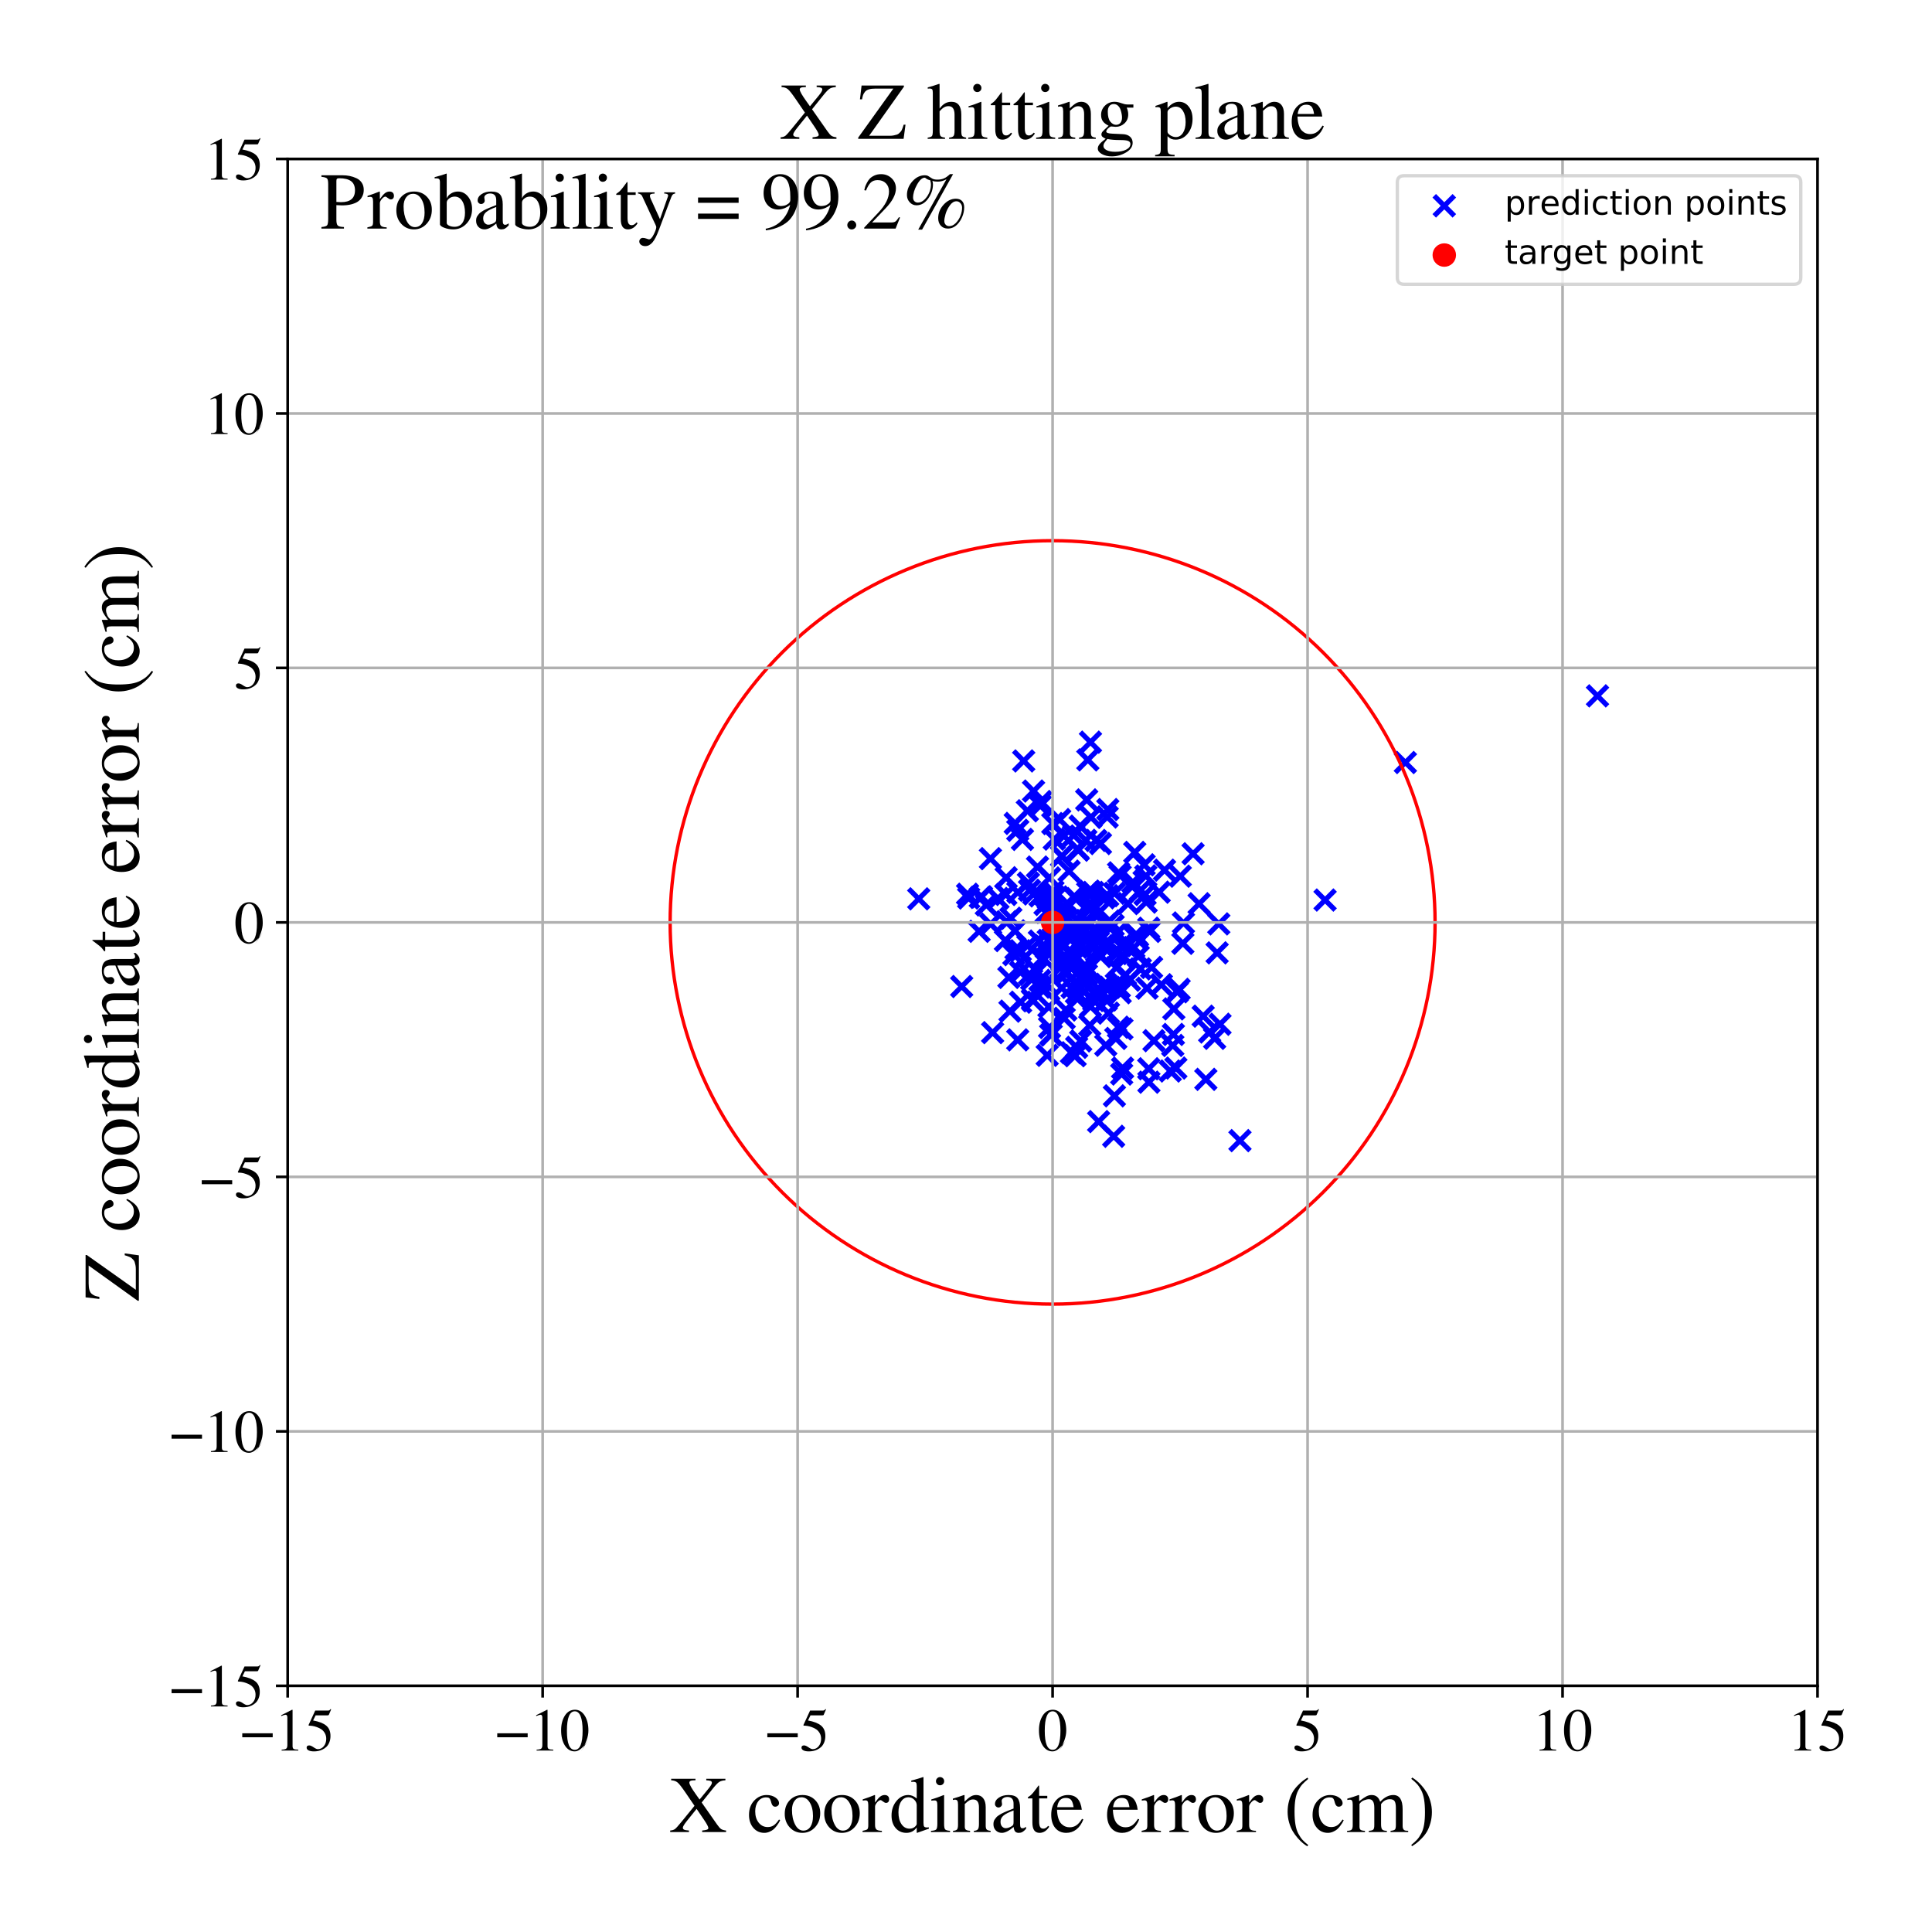 <?xml version="1.0" encoding="utf-8" standalone="no"?>
<!DOCTYPE svg PUBLIC "-//W3C//DTD SVG 1.1//EN"
  "http://www.w3.org/Graphics/SVG/1.1/DTD/svg11.dtd">
<!-- Created with matplotlib (https://matplotlib.org/) -->
<svg height="576pt" version="1.1" viewBox="0 0 576 576" width="576pt" xmlns="http://www.w3.org/2000/svg" xmlns:xlink="http://www.w3.org/1999/xlink">
 <defs>
  <style type="text/css">
*{stroke-linecap:butt;stroke-linejoin:round;}
  </style>
 </defs>
 <g id="figure_1">
  <g id="patch_1">
   <path d="M 0 576 
L 576 576 
L 576 0 
L 0 0 
z
" style="fill:#ffffff;"/>
  </g>
  <g id="axes_1">
   <g id="patch_2">
    <path d="M 85.766 502.609 
L 541.875 502.609 
L 541.875 47.391 
L 85.766 47.391 
z
" style="fill:#ffffff;"/>
   </g>
   <g id="PathCollection_1">
    <defs>
     <path d="M -3 3 
L 3 -3 
M -3 -3 
L 3 3 
" id="mbd353c8ce2" style="stroke:#0000ff;stroke-width:1.5;"/>
    </defs>
    <g clip-path="url(#p694b49b71b)">
     <use style="fill:#0000ff;stroke:#0000ff;stroke-width:1.5;" x="395.055" xlink:href="#mbd353c8ce2" y="268.337"/>
     <use style="fill:#0000ff;stroke:#0000ff;stroke-width:1.5;" x="318.175" xlink:href="#mbd353c8ce2" y="289.968"/>
     <use style="fill:#0000ff;stroke:#0000ff;stroke-width:1.5;" x="351.541" xlink:href="#mbd353c8ce2" y="294.958"/>
     <use style="fill:#0000ff;stroke:#0000ff;stroke-width:1.5;" x="339.979" xlink:href="#mbd353c8ce2" y="288.868"/>
     <use style="fill:#0000ff;stroke:#0000ff;stroke-width:1.5;" x="339.984" xlink:href="#mbd353c8ce2" y="265.487"/>
     <use style="fill:#0000ff;stroke:#0000ff;stroke-width:1.5;" x="311.927" xlink:href="#mbd353c8ce2" y="282.632"/>
     <use style="fill:#0000ff;stroke:#0000ff;stroke-width:1.5;" x="311.882" xlink:href="#mbd353c8ce2" y="272.038"/>
     <use style="fill:#0000ff;stroke:#0000ff;stroke-width:1.5;" x="328.09" xlink:href="#mbd353c8ce2" y="251.492"/>
     <use style="fill:#0000ff;stroke:#0000ff;stroke-width:1.5;" x="309.314" xlink:href="#mbd353c8ce2" y="258.489"/>
     <use style="fill:#0000ff;stroke:#0000ff;stroke-width:1.5;" x="334.585" xlink:href="#mbd353c8ce2" y="284.772"/>
     <use style="fill:#0000ff;stroke:#0000ff;stroke-width:1.5;" x="320.994" xlink:href="#mbd353c8ce2" y="312.242"/>
     <use style="fill:#0000ff;stroke:#0000ff;stroke-width:1.5;" x="329.708" xlink:href="#mbd353c8ce2" y="293.466"/>
     <use style="fill:#0000ff;stroke:#0000ff;stroke-width:1.5;" x="319.072" xlink:href="#mbd353c8ce2" y="286.631"/>
     <use style="fill:#0000ff;stroke:#0000ff;stroke-width:1.5;" x="316.55" xlink:href="#mbd353c8ce2" y="294.543"/>
     <use style="fill:#0000ff;stroke:#0000ff;stroke-width:1.5;" x="303.461" xlink:href="#mbd353c8ce2" y="266.03"/>
     <use style="fill:#0000ff;stroke:#0000ff;stroke-width:1.5;" x="321.138" xlink:href="#mbd353c8ce2" y="274.145"/>
     <use style="fill:#0000ff;stroke:#0000ff;stroke-width:1.5;" x="312.516" xlink:href="#mbd353c8ce2" y="267.995"/>
     <use style="fill:#0000ff;stroke:#0000ff;stroke-width:1.5;" x="344.037" xlink:href="#mbd353c8ce2" y="310.263"/>
     <use style="fill:#0000ff;stroke:#0000ff;stroke-width:1.5;" x="320.103" xlink:href="#mbd353c8ce2" y="249.039"/>
     <use style="fill:#0000ff;stroke:#0000ff;stroke-width:1.5;" x="331.867" xlink:href="#mbd353c8ce2" y="275.91"/>
     <use style="fill:#0000ff;stroke:#0000ff;stroke-width:1.5;" x="273.913" xlink:href="#mbd353c8ce2" y="267.974"/>
     <use style="fill:#0000ff;stroke:#0000ff;stroke-width:1.5;" x="319.439" xlink:href="#mbd353c8ce2" y="313.87"/>
     <use style="fill:#0000ff;stroke:#0000ff;stroke-width:1.5;" x="349.96" xlink:href="#mbd353c8ce2" y="300.786"/>
     <use style="fill:#0000ff;stroke:#0000ff;stroke-width:1.5;" x="325.994" xlink:href="#mbd353c8ce2" y="282.428"/>
     <use style="fill:#0000ff;stroke:#0000ff;stroke-width:1.5;" x="343.328" xlink:href="#mbd353c8ce2" y="288.428"/>
     <use style="fill:#0000ff;stroke:#0000ff;stroke-width:1.5;" x="332.245" xlink:href="#mbd353c8ce2" y="326.706"/>
     <use style="fill:#0000ff;stroke:#0000ff;stroke-width:1.5;" x="332.815" xlink:href="#mbd353c8ce2" y="288.487"/>
     <use style="fill:#0000ff;stroke:#0000ff;stroke-width:1.5;" x="320.599" xlink:href="#mbd353c8ce2" y="281.65"/>
     <use style="fill:#0000ff;stroke:#0000ff;stroke-width:1.5;" x="326.078" xlink:href="#mbd353c8ce2" y="298.276"/>
     <use style="fill:#0000ff;stroke:#0000ff;stroke-width:1.5;" x="312.911" xlink:href="#mbd353c8ce2" y="261.729"/>
     <use style="fill:#0000ff;stroke:#0000ff;stroke-width:1.5;" x="324.278" xlink:href="#mbd353c8ce2" y="266.12"/>
     <use style="fill:#0000ff;stroke:#0000ff;stroke-width:1.5;" x="312.714" xlink:href="#mbd353c8ce2" y="300.184"/>
     <use style="fill:#0000ff;stroke:#0000ff;stroke-width:1.5;" x="321.459" xlink:href="#mbd353c8ce2" y="253.475"/>
     <use style="fill:#0000ff;stroke:#0000ff;stroke-width:1.5;" x="325.894" xlink:href="#mbd353c8ce2" y="266.063"/>
     <use style="fill:#0000ff;stroke:#0000ff;stroke-width:1.5;" x="314.318" xlink:href="#mbd353c8ce2" y="250.184"/>
     <use style="fill:#0000ff;stroke:#0000ff;stroke-width:1.5;" x="312.026" xlink:href="#mbd353c8ce2" y="293.298"/>
     <use style="fill:#0000ff;stroke:#0000ff;stroke-width:1.5;" x="322.626" xlink:href="#mbd353c8ce2" y="288.605"/>
     <use style="fill:#0000ff;stroke:#0000ff;stroke-width:1.5;" x="317.782" xlink:href="#mbd353c8ce2" y="301.126"/>
     <use style="fill:#0000ff;stroke:#0000ff;stroke-width:1.5;" x="339.15" xlink:href="#mbd353c8ce2" y="279.108"/>
     <use style="fill:#0000ff;stroke:#0000ff;stroke-width:1.5;" x="305.206" xlink:href="#mbd353c8ce2" y="226.865"/>
     <use style="fill:#0000ff;stroke:#0000ff;stroke-width:1.5;" x="333.715" xlink:href="#mbd353c8ce2" y="294.305"/>
     <use style="fill:#0000ff;stroke:#0000ff;stroke-width:1.5;" x="324.837" xlink:href="#mbd353c8ce2" y="275.308"/>
     <use style="fill:#0000ff;stroke:#0000ff;stroke-width:1.5;" x="315.936" xlink:href="#mbd353c8ce2" y="244.343"/>
     <use style="fill:#0000ff;stroke:#0000ff;stroke-width:1.5;" x="342.467" xlink:href="#mbd353c8ce2" y="276.736"/>
     <use style="fill:#0000ff;stroke:#0000ff;stroke-width:1.5;" x="342.782" xlink:href="#mbd353c8ce2" y="277.678"/>
     <use style="fill:#0000ff;stroke:#0000ff;stroke-width:1.5;" x="318.239" xlink:href="#mbd353c8ce2" y="278.575"/>
     <use style="fill:#0000ff;stroke:#0000ff;stroke-width:1.5;" x="333.965" xlink:href="#mbd353c8ce2" y="295.971"/>
     <use style="fill:#0000ff;stroke:#0000ff;stroke-width:1.5;" x="321.29" xlink:href="#mbd353c8ce2" y="253.133"/>
     <use style="fill:#0000ff;stroke:#0000ff;stroke-width:1.5;" x="341.388" xlink:href="#mbd353c8ce2" y="266.679"/>
     <use style="fill:#0000ff;stroke:#0000ff;stroke-width:1.5;" x="305.339" xlink:href="#mbd353c8ce2" y="285.622"/>
     <use style="fill:#0000ff;stroke:#0000ff;stroke-width:1.5;" x="332.261" xlink:href="#mbd353c8ce2" y="266.321"/>
     <use style="fill:#0000ff;stroke:#0000ff;stroke-width:1.5;" x="318.665" xlink:href="#mbd353c8ce2" y="283.942"/>
     <use style="fill:#0000ff;stroke:#0000ff;stroke-width:1.5;" x="322.932" xlink:href="#mbd353c8ce2" y="278.132"/>
     <use style="fill:#0000ff;stroke:#0000ff;stroke-width:1.5;" x="317.372" xlink:href="#mbd353c8ce2" y="270.793"/>
     <use style="fill:#0000ff;stroke:#0000ff;stroke-width:1.5;" x="318.856" xlink:href="#mbd353c8ce2" y="288.175"/>
     <use style="fill:#0000ff;stroke:#0000ff;stroke-width:1.5;" x="316.506" xlink:href="#mbd353c8ce2" y="255.339"/>
     <use style="fill:#0000ff;stroke:#0000ff;stroke-width:1.5;" x="323.724" xlink:href="#mbd353c8ce2" y="250.529"/>
     <use style="fill:#0000ff;stroke:#0000ff;stroke-width:1.5;" x="358.713" xlink:href="#mbd353c8ce2" y="302.955"/>
     <use style="fill:#0000ff;stroke:#0000ff;stroke-width:1.5;" x="418.995" xlink:href="#mbd353c8ce2" y="227.333"/>
     <use style="fill:#0000ff;stroke:#0000ff;stroke-width:1.5;" x="328.895" xlink:href="#mbd353c8ce2" y="296.144"/>
     <use style="fill:#0000ff;stroke:#0000ff;stroke-width:1.5;" x="317.206" xlink:href="#mbd353c8ce2" y="249.244"/>
     <use style="fill:#0000ff;stroke:#0000ff;stroke-width:1.5;" x="326.958" xlink:href="#mbd353c8ce2" y="283.642"/>
     <use style="fill:#0000ff;stroke:#0000ff;stroke-width:1.5;" x="302.677" xlink:href="#mbd353c8ce2" y="245.489"/>
     <use style="fill:#0000ff;stroke:#0000ff;stroke-width:1.5;" x="291.91" xlink:href="#mbd353c8ce2" y="277.662"/>
     <use style="fill:#0000ff;stroke:#0000ff;stroke-width:1.5;" x="333.02" xlink:href="#mbd353c8ce2" y="283.597"/>
     <use style="fill:#0000ff;stroke:#0000ff;stroke-width:1.5;" x="314.139" xlink:href="#mbd353c8ce2" y="267.335"/>
     <use style="fill:#0000ff;stroke:#0000ff;stroke-width:1.5;" x="334.687" xlink:href="#mbd353c8ce2" y="318.428"/>
     <use style="fill:#0000ff;stroke:#0000ff;stroke-width:1.5;" x="346.241" xlink:href="#mbd353c8ce2" y="293.582"/>
     <use style="fill:#0000ff;stroke:#0000ff;stroke-width:1.5;" x="332.024" xlink:href="#mbd353c8ce2" y="338.772"/>
     <use style="fill:#0000ff;stroke:#0000ff;stroke-width:1.5;" x="301.106" xlink:href="#mbd353c8ce2" y="301.456"/>
     <use style="fill:#0000ff;stroke:#0000ff;stroke-width:1.5;" x="352.831" xlink:href="#mbd353c8ce2" y="275.167"/>
     <use style="fill:#0000ff;stroke:#0000ff;stroke-width:1.5;" x="328.156" xlink:href="#mbd353c8ce2" y="285.196"/>
     <use style="fill:#0000ff;stroke:#0000ff;stroke-width:1.5;" x="345.593" xlink:href="#mbd353c8ce2" y="265.991"/>
     <use style="fill:#0000ff;stroke:#0000ff;stroke-width:1.5;" x="323.898" xlink:href="#mbd353c8ce2" y="290.615"/>
     <use style="fill:#0000ff;stroke:#0000ff;stroke-width:1.5;" x="319.572" xlink:href="#mbd353c8ce2" y="278.865"/>
     <use style="fill:#0000ff;stroke:#0000ff;stroke-width:1.5;" x="302.585" xlink:href="#mbd353c8ce2" y="277.51"/>
     <use style="fill:#0000ff;stroke:#0000ff;stroke-width:1.5;" x="339.349" xlink:href="#mbd353c8ce2" y="285.093"/>
     <use style="fill:#0000ff;stroke:#0000ff;stroke-width:1.5;" x="325.11" xlink:href="#mbd353c8ce2" y="221.264"/>
     <use style="fill:#0000ff;stroke:#0000ff;stroke-width:1.5;" x="319.631" xlink:href="#mbd353c8ce2" y="284.918"/>
     <use style="fill:#0000ff;stroke:#0000ff;stroke-width:1.5;" x="320.924" xlink:href="#mbd353c8ce2" y="296.018"/>
     <use style="fill:#0000ff;stroke:#0000ff;stroke-width:1.5;" x="322.621" xlink:href="#mbd353c8ce2" y="290.775"/>
     <use style="fill:#0000ff;stroke:#0000ff;stroke-width:1.5;" x="359.504" xlink:href="#mbd353c8ce2" y="321.796"/>
     <use style="fill:#0000ff;stroke:#0000ff;stroke-width:1.5;" x="329.519" xlink:href="#mbd353c8ce2" y="282.757"/>
     <use style="fill:#0000ff;stroke:#0000ff;stroke-width:1.5;" x="336.757" xlink:href="#mbd353c8ce2" y="292.24"/>
     <use style="fill:#0000ff;stroke:#0000ff;stroke-width:1.5;" x="292.263" xlink:href="#mbd353c8ce2" y="267.547"/>
     <use style="fill:#0000ff;stroke:#0000ff;stroke-width:1.5;" x="362.872" xlink:href="#mbd353c8ce2" y="284.081"/>
     <use style="fill:#0000ff;stroke:#0000ff;stroke-width:1.5;" x="327.545" xlink:href="#mbd353c8ce2" y="334.394"/>
     <use style="fill:#0000ff;stroke:#0000ff;stroke-width:1.5;" x="334.413" xlink:href="#mbd353c8ce2" y="320.208"/>
     <use style="fill:#0000ff;stroke:#0000ff;stroke-width:1.5;" x="320.53" xlink:href="#mbd353c8ce2" y="314.742"/>
     <use style="fill:#0000ff;stroke:#0000ff;stroke-width:1.5;" x="334.128" xlink:href="#mbd353c8ce2" y="281.96"/>
     <use style="fill:#0000ff;stroke:#0000ff;stroke-width:1.5;" x="324.324" xlink:href="#mbd353c8ce2" y="226.546"/>
     <use style="fill:#0000ff;stroke:#0000ff;stroke-width:1.5;" x="308.2" xlink:href="#mbd353c8ce2" y="266.521"/>
     <use style="fill:#0000ff;stroke:#0000ff;stroke-width:1.5;" x="320.942" xlink:href="#mbd353c8ce2" y="267.903"/>
     <use style="fill:#0000ff;stroke:#0000ff;stroke-width:1.5;" x="299.754" xlink:href="#mbd353c8ce2" y="280.422"/>
     <use style="fill:#0000ff;stroke:#0000ff;stroke-width:1.5;" x="342.477" xlink:href="#mbd353c8ce2" y="318.632"/>
     <use style="fill:#0000ff;stroke:#0000ff;stroke-width:1.5;" x="306.609" xlink:href="#mbd353c8ce2" y="263.285"/>
     <use style="fill:#0000ff;stroke:#0000ff;stroke-width:1.5;" x="317.306" xlink:href="#mbd353c8ce2" y="285.973"/>
     <use style="fill:#0000ff;stroke:#0000ff;stroke-width:1.5;" x="304.18" xlink:href="#mbd353c8ce2" y="283.46"/>
     <use style="fill:#0000ff;stroke:#0000ff;stroke-width:1.5;" x="328.827" xlink:href="#mbd353c8ce2" y="281.917"/>
     <use style="fill:#0000ff;stroke:#0000ff;stroke-width:1.5;" x="333.029" xlink:href="#mbd353c8ce2" y="278.143"/>
     <use style="fill:#0000ff;stroke:#0000ff;stroke-width:1.5;" x="602.006" xlink:href="#mbd353c8ce2" y="181.28"/>
     <use style="fill:#0000ff;stroke:#0000ff;stroke-width:1.5;" x="330.789" xlink:href="#mbd353c8ce2" y="274.559"/>
     <use style="fill:#0000ff;stroke:#0000ff;stroke-width:1.5;" x="295.938" xlink:href="#mbd353c8ce2" y="307.864"/>
     <use style="fill:#0000ff;stroke:#0000ff;stroke-width:1.5;" x="312.904" xlink:href="#mbd353c8ce2" y="306.326"/>
     <use style="fill:#0000ff;stroke:#0000ff;stroke-width:1.5;" x="328.293" xlink:href="#mbd353c8ce2" y="278.681"/>
     <use style="fill:#0000ff;stroke:#0000ff;stroke-width:1.5;" x="324.89" xlink:href="#mbd353c8ce2" y="305.69"/>
     <use style="fill:#0000ff;stroke:#0000ff;stroke-width:1.5;" x="308.141" xlink:href="#mbd353c8ce2" y="235.838"/>
     <use style="fill:#0000ff;stroke:#0000ff;stroke-width:1.5;" x="360.645" xlink:href="#mbd353c8ce2" y="307.681"/>
     <use style="fill:#0000ff;stroke:#0000ff;stroke-width:1.5;" x="310.057" xlink:href="#mbd353c8ce2" y="267.095"/>
     <use style="fill:#0000ff;stroke:#0000ff;stroke-width:1.5;" x="326.244" xlink:href="#mbd353c8ce2" y="277.637"/>
     <use style="fill:#0000ff;stroke:#0000ff;stroke-width:1.5;" x="313.909" xlink:href="#mbd353c8ce2" y="265.769"/>
     <use style="fill:#0000ff;stroke:#0000ff;stroke-width:1.5;" x="330.883" xlink:href="#mbd353c8ce2" y="294.373"/>
     <use style="fill:#0000ff;stroke:#0000ff;stroke-width:1.5;" x="316.596" xlink:href="#mbd353c8ce2" y="255.221"/>
     <use style="fill:#0000ff;stroke:#0000ff;stroke-width:1.5;" x="322.17" xlink:href="#mbd353c8ce2" y="282.204"/>
     <use style="fill:#0000ff;stroke:#0000ff;stroke-width:1.5;" x="329.573" xlink:href="#mbd353c8ce2" y="293.934"/>
     <use style="fill:#0000ff;stroke:#0000ff;stroke-width:1.5;" x="355.703" xlink:href="#mbd353c8ce2" y="254.539"/>
     <use style="fill:#0000ff;stroke:#0000ff;stroke-width:1.5;" x="317.743" xlink:href="#mbd353c8ce2" y="273.801"/>
     <use style="fill:#0000ff;stroke:#0000ff;stroke-width:1.5;" x="306.943" xlink:href="#mbd353c8ce2" y="265.429"/>
     <use style="fill:#0000ff;stroke:#0000ff;stroke-width:1.5;" x="304.835" xlink:href="#mbd353c8ce2" y="250.261"/>
     <use style="fill:#0000ff;stroke:#0000ff;stroke-width:1.5;" x="341.097" xlink:href="#mbd353c8ce2" y="257.833"/>
     <use style="fill:#0000ff;stroke:#0000ff;stroke-width:1.5;" x="335.527" xlink:href="#mbd353c8ce2" y="290.627"/>
     <use style="fill:#0000ff;stroke:#0000ff;stroke-width:1.5;" x="348.887" xlink:href="#mbd353c8ce2" y="319.312"/>
     <use style="fill:#0000ff;stroke:#0000ff;stroke-width:1.5;" x="306.293" xlink:href="#mbd353c8ce2" y="241.719"/>
     <use style="fill:#0000ff;stroke:#0000ff;stroke-width:1.5;" x="329.178" xlink:href="#mbd353c8ce2" y="267.671"/>
     <use style="fill:#0000ff;stroke:#0000ff;stroke-width:1.5;" x="337.748" xlink:href="#mbd353c8ce2" y="263.025"/>
     <use style="fill:#0000ff;stroke:#0000ff;stroke-width:1.5;" x="313.019" xlink:href="#mbd353c8ce2" y="276.646"/>
     <use style="fill:#0000ff;stroke:#0000ff;stroke-width:1.5;" x="351" xlink:href="#mbd353c8ce2" y="295.692"/>
     <use style="fill:#0000ff;stroke:#0000ff;stroke-width:1.5;" x="330.092" xlink:href="#mbd353c8ce2" y="243.577"/>
     <use style="fill:#0000ff;stroke:#0000ff;stroke-width:1.5;" x="316.646" xlink:href="#mbd353c8ce2" y="286.62"/>
     <use style="fill:#0000ff;stroke:#0000ff;stroke-width:1.5;" x="317.279" xlink:href="#mbd353c8ce2" y="303.596"/>
     <use style="fill:#0000ff;stroke:#0000ff;stroke-width:1.5;" x="341.608" xlink:href="#mbd353c8ce2" y="261.157"/>
     <use style="fill:#0000ff;stroke:#0000ff;stroke-width:1.5;" x="333.489" xlink:href="#mbd353c8ce2" y="260.219"/>
     <use style="fill:#0000ff;stroke:#0000ff;stroke-width:1.5;" x="327.449" xlink:href="#mbd353c8ce2" y="280.826"/>
     <use style="fill:#0000ff;stroke:#0000ff;stroke-width:1.5;" x="330.253" xlink:href="#mbd353c8ce2" y="267.04"/>
     <use style="fill:#0000ff;stroke:#0000ff;stroke-width:1.5;" x="338.454" xlink:href="#mbd353c8ce2" y="279.419"/>
     <use style="fill:#0000ff;stroke:#0000ff;stroke-width:1.5;" x="327.982" xlink:href="#mbd353c8ce2" y="271.715"/>
     <use style="fill:#0000ff;stroke:#0000ff;stroke-width:1.5;" x="476.273" xlink:href="#mbd353c8ce2" y="207.464"/>
     <use style="fill:#0000ff;stroke:#0000ff;stroke-width:1.5;" x="309.875" xlink:href="#mbd353c8ce2" y="280.569"/>
     <use style="fill:#0000ff;stroke:#0000ff;stroke-width:1.5;" x="313.974" xlink:href="#mbd353c8ce2" y="279.729"/>
     <use style="fill:#0000ff;stroke:#0000ff;stroke-width:1.5;" x="288.463" xlink:href="#mbd353c8ce2" y="266.608"/>
     <use style="fill:#0000ff;stroke:#0000ff;stroke-width:1.5;" x="302.89" xlink:href="#mbd353c8ce2" y="282.915"/>
     <use style="fill:#0000ff;stroke:#0000ff;stroke-width:1.5;" x="313.756" xlink:href="#mbd353c8ce2" y="271.769"/>
     <use style="fill:#0000ff;stroke:#0000ff;stroke-width:1.5;" x="312.21" xlink:href="#mbd353c8ce2" y="314.635"/>
     <use style="fill:#0000ff;stroke:#0000ff;stroke-width:1.5;" x="292.616" xlink:href="#mbd353c8ce2" y="267.367"/>
     <use style="fill:#0000ff;stroke:#0000ff;stroke-width:1.5;" x="357.499" xlink:href="#mbd353c8ce2" y="269.44"/>
     <use style="fill:#0000ff;stroke:#0000ff;stroke-width:1.5;" x="302.276" xlink:href="#mbd353c8ce2" y="284.622"/>
     <use style="fill:#0000ff;stroke:#0000ff;stroke-width:1.5;" x="313.875" xlink:href="#mbd353c8ce2" y="245.532"/>
     <use style="fill:#0000ff;stroke:#0000ff;stroke-width:1.5;" x="325.271" xlink:href="#mbd353c8ce2" y="243.669"/>
     <use style="fill:#0000ff;stroke:#0000ff;stroke-width:1.5;" x="311.562" xlink:href="#mbd353c8ce2" y="269.648"/>
     <use style="fill:#0000ff;stroke:#0000ff;stroke-width:1.5;" x="300.786" xlink:href="#mbd353c8ce2" y="291.401"/>
     <use style="fill:#0000ff;stroke:#0000ff;stroke-width:1.5;" x="337.557" xlink:href="#mbd353c8ce2" y="264.329"/>
     <use style="fill:#0000ff;stroke:#0000ff;stroke-width:1.5;" x="303.418" xlink:href="#mbd353c8ce2" y="310.021"/>
     <use style="fill:#0000ff;stroke:#0000ff;stroke-width:1.5;" x="323.986" xlink:href="#mbd353c8ce2" y="238.469"/>
     <use style="fill:#0000ff;stroke:#0000ff;stroke-width:1.5;" x="294.058" xlink:href="#mbd353c8ce2" y="269.797"/>
     <use style="fill:#0000ff;stroke:#0000ff;stroke-width:1.5;" x="338.316" xlink:href="#mbd353c8ce2" y="254.129"/>
     <use style="fill:#0000ff;stroke:#0000ff;stroke-width:1.5;" x="326.744" xlink:href="#mbd353c8ce2" y="250.575"/>
     <use style="fill:#0000ff;stroke:#0000ff;stroke-width:1.5;" x="304.274" xlink:href="#mbd353c8ce2" y="298.792"/>
     <use style="fill:#0000ff;stroke:#0000ff;stroke-width:1.5;" x="329.673" xlink:href="#mbd353c8ce2" y="311.627"/>
     <use style="fill:#0000ff;stroke:#0000ff;stroke-width:1.5;" x="342.532" xlink:href="#mbd353c8ce2" y="322.639"/>
     <use style="fill:#0000ff;stroke:#0000ff;stroke-width:1.5;" x="300.103" xlink:href="#mbd353c8ce2" y="274.793"/>
     <use style="fill:#0000ff;stroke:#0000ff;stroke-width:1.5;" x="310.93" xlink:href="#mbd353c8ce2" y="294.592"/>
     <use style="fill:#0000ff;stroke:#0000ff;stroke-width:1.5;" x="335.512" xlink:href="#mbd353c8ce2" y="281.874"/>
     <use style="fill:#0000ff;stroke:#0000ff;stroke-width:1.5;" x="322.021" xlink:href="#mbd353c8ce2" y="281.413"/>
     <use style="fill:#0000ff;stroke:#0000ff;stroke-width:1.5;" x="325.436" xlink:href="#mbd353c8ce2" y="280.946"/>
     <use style="fill:#0000ff;stroke:#0000ff;stroke-width:1.5;" x="322.204" xlink:href="#mbd353c8ce2" y="310.333"/>
     <use style="fill:#0000ff;stroke:#0000ff;stroke-width:1.5;" x="362.128" xlink:href="#mbd353c8ce2" y="309.568"/>
     <use style="fill:#0000ff;stroke:#0000ff;stroke-width:1.5;" x="349.831" xlink:href="#mbd353c8ce2" y="308.404"/>
     <use style="fill:#0000ff;stroke:#0000ff;stroke-width:1.5;" x="323.843" xlink:href="#mbd353c8ce2" y="274.429"/>
     <use style="fill:#0000ff;stroke:#0000ff;stroke-width:1.5;" x="315.714" xlink:href="#mbd353c8ce2" y="280.123"/>
     <use style="fill:#0000ff;stroke:#0000ff;stroke-width:1.5;" x="328.981" xlink:href="#mbd353c8ce2" y="293.759"/>
     <use style="fill:#0000ff;stroke:#0000ff;stroke-width:1.5;" x="369.675" xlink:href="#mbd353c8ce2" y="340.059"/>
     <use style="fill:#0000ff;stroke:#0000ff;stroke-width:1.5;" x="317.308" xlink:href="#mbd353c8ce2" y="281.994"/>
     <use style="fill:#0000ff;stroke:#0000ff;stroke-width:1.5;" x="317.153" xlink:href="#mbd353c8ce2" y="289.743"/>
     <use style="fill:#0000ff;stroke:#0000ff;stroke-width:1.5;" x="332.662" xlink:href="#mbd353c8ce2" y="309.589"/>
     <use style="fill:#0000ff;stroke:#0000ff;stroke-width:1.5;" x="333.457" xlink:href="#mbd353c8ce2" y="306.242"/>
     <use style="fill:#0000ff;stroke:#0000ff;stroke-width:1.5;" x="310.902" xlink:href="#mbd353c8ce2" y="285.514"/>
     <use style="fill:#0000ff;stroke:#0000ff;stroke-width:1.5;" x="318.724" xlink:href="#mbd353c8ce2" y="259.719"/>
     <use style="fill:#0000ff;stroke:#0000ff;stroke-width:1.5;" x="317.124" xlink:href="#mbd353c8ce2" y="273.508"/>
     <use style="fill:#0000ff;stroke:#0000ff;stroke-width:1.5;" x="295.346" xlink:href="#mbd353c8ce2" y="275.521"/>
     <use style="fill:#0000ff;stroke:#0000ff;stroke-width:1.5;" x="303.435" xlink:href="#mbd353c8ce2" y="247.542"/>
     <use style="fill:#0000ff;stroke:#0000ff;stroke-width:1.5;" x="314.048" xlink:href="#mbd353c8ce2" y="268.116"/>
     <use style="fill:#0000ff;stroke:#0000ff;stroke-width:1.5;" x="320.126" xlink:href="#mbd353c8ce2" y="267.412"/>
     <use style="fill:#0000ff;stroke:#0000ff;stroke-width:1.5;" x="309.975" xlink:href="#mbd353c8ce2" y="294.288"/>
     <use style="fill:#0000ff;stroke:#0000ff;stroke-width:1.5;" x="299.972" xlink:href="#mbd353c8ce2" y="261.686"/>
     <use style="fill:#0000ff;stroke:#0000ff;stroke-width:1.5;" x="347.193" xlink:href="#mbd353c8ce2" y="259.43"/>
     <use style="fill:#0000ff;stroke:#0000ff;stroke-width:1.5;" x="308.03" xlink:href="#mbd353c8ce2" y="298.38"/>
     <use style="fill:#0000ff;stroke:#0000ff;stroke-width:1.5;" x="352.65" xlink:href="#mbd353c8ce2" y="281.237"/>
     <use style="fill:#0000ff;stroke:#0000ff;stroke-width:1.5;" x="349.648" xlink:href="#mbd353c8ce2" y="311.684"/>
     <use style="fill:#0000ff;stroke:#0000ff;stroke-width:1.5;" x="316.229" xlink:href="#mbd353c8ce2" y="288.443"/>
     <use style="fill:#0000ff;stroke:#0000ff;stroke-width:1.5;" x="324.887" xlink:href="#mbd353c8ce2" y="269.147"/>
     <use style="fill:#0000ff;stroke:#0000ff;stroke-width:1.5;" x="313.404" xlink:href="#mbd353c8ce2" y="308.535"/>
     <use style="fill:#0000ff;stroke:#0000ff;stroke-width:1.5;" x="318.307" xlink:href="#mbd353c8ce2" y="269.418"/>
     <use style="fill:#0000ff;stroke:#0000ff;stroke-width:1.5;" x="322.026" xlink:href="#mbd353c8ce2" y="246.308"/>
     <use style="fill:#0000ff;stroke:#0000ff;stroke-width:1.5;" x="297.516" xlink:href="#mbd353c8ce2" y="267.865"/>
     <use style="fill:#0000ff;stroke:#0000ff;stroke-width:1.5;" x="326.296" xlink:href="#mbd353c8ce2" y="295.752"/>
     <use style="fill:#0000ff;stroke:#0000ff;stroke-width:1.5;" x="314.698" xlink:href="#mbd353c8ce2" y="274.568"/>
     <use style="fill:#0000ff;stroke:#0000ff;stroke-width:1.5;" x="323.907" xlink:href="#mbd353c8ce2" y="288.198"/>
     <use style="fill:#0000ff;stroke:#0000ff;stroke-width:1.5;" x="310.337" xlink:href="#mbd353c8ce2" y="238.957"/>
     <use style="fill:#0000ff;stroke:#0000ff;stroke-width:1.5;" x="286.721" xlink:href="#mbd353c8ce2" y="294.118"/>
     <use style="fill:#0000ff;stroke:#0000ff;stroke-width:1.5;" x="363.366" xlink:href="#mbd353c8ce2" y="275.446"/>
     <use style="fill:#0000ff;stroke:#0000ff;stroke-width:1.5;" x="332.872" xlink:href="#mbd353c8ce2" y="284.303"/>
     <use style="fill:#0000ff;stroke:#0000ff;stroke-width:1.5;" x="312.797" xlink:href="#mbd353c8ce2" y="284.534"/>
     <use style="fill:#0000ff;stroke:#0000ff;stroke-width:1.5;" x="324.767" xlink:href="#mbd353c8ce2" y="265.666"/>
     <use style="fill:#0000ff;stroke:#0000ff;stroke-width:1.5;" x="330.282" xlink:href="#mbd353c8ce2" y="241.351"/>
     <use style="fill:#0000ff;stroke:#0000ff;stroke-width:1.5;" x="324.193" xlink:href="#mbd353c8ce2" y="270.718"/>
     <use style="fill:#0000ff;stroke:#0000ff;stroke-width:1.5;" x="334.481" xlink:href="#mbd353c8ce2" y="306.756"/>
     <use style="fill:#0000ff;stroke:#0000ff;stroke-width:1.5;" x="341.719" xlink:href="#mbd353c8ce2" y="268.954"/>
     <use style="fill:#0000ff;stroke:#0000ff;stroke-width:1.5;" x="309.251" xlink:href="#mbd353c8ce2" y="289.712"/>
     <use style="fill:#0000ff;stroke:#0000ff;stroke-width:1.5;" x="319.146" xlink:href="#mbd353c8ce2" y="278.94"/>
     <use style="fill:#0000ff;stroke:#0000ff;stroke-width:1.5;" x="329.835" xlink:href="#mbd353c8ce2" y="298.135"/>
     <use style="fill:#0000ff;stroke:#0000ff;stroke-width:1.5;" x="351.88" xlink:href="#mbd353c8ce2" y="261.227"/>
     <use style="fill:#0000ff;stroke:#0000ff;stroke-width:1.5;" x="324.638" xlink:href="#mbd353c8ce2" y="278.48"/>
     <use style="fill:#0000ff;stroke:#0000ff;stroke-width:1.5;" x="319.622" xlink:href="#mbd353c8ce2" y="294.389"/>
     <use style="fill:#0000ff;stroke:#0000ff;stroke-width:1.5;" x="312.928" xlink:href="#mbd353c8ce2" y="267.571"/>
     <use style="fill:#0000ff;stroke:#0000ff;stroke-width:1.5;" x="321.649" xlink:href="#mbd353c8ce2" y="277.255"/>
     <use style="fill:#0000ff;stroke:#0000ff;stroke-width:1.5;" x="320.759" xlink:href="#mbd353c8ce2" y="277.42"/>
     <use style="fill:#0000ff;stroke:#0000ff;stroke-width:1.5;" x="324.957" xlink:href="#mbd353c8ce2" y="271.188"/>
     <use style="fill:#0000ff;stroke:#0000ff;stroke-width:1.5;" x="307.782" xlink:href="#mbd353c8ce2" y="298.038"/>
     <use style="fill:#0000ff;stroke:#0000ff;stroke-width:1.5;" x="313.265" xlink:href="#mbd353c8ce2" y="308.471"/>
     <use style="fill:#0000ff;stroke:#0000ff;stroke-width:1.5;" x="329.727" xlink:href="#mbd353c8ce2" y="275.521"/>
     <use style="fill:#0000ff;stroke:#0000ff;stroke-width:1.5;" x="326.654" xlink:href="#mbd353c8ce2" y="296.732"/>
     <use style="fill:#0000ff;stroke:#0000ff;stroke-width:1.5;" x="314.941" xlink:href="#mbd353c8ce2" y="276.135"/>
     <use style="fill:#0000ff;stroke:#0000ff;stroke-width:1.5;" x="330.465" xlink:href="#mbd353c8ce2" y="302.049"/>
     <use style="fill:#0000ff;stroke:#0000ff;stroke-width:1.5;" x="363.724" xlink:href="#mbd353c8ce2" y="305.368"/>
     <use style="fill:#0000ff;stroke:#0000ff;stroke-width:1.5;" x="350.563" xlink:href="#mbd353c8ce2" y="318.423"/>
     <use style="fill:#0000ff;stroke:#0000ff;stroke-width:1.5;" x="338.687" xlink:href="#mbd353c8ce2" y="278.602"/>
     <use style="fill:#0000ff;stroke:#0000ff;stroke-width:1.5;" x="312.514" xlink:href="#mbd353c8ce2" y="280.378"/>
     <use style="fill:#0000ff;stroke:#0000ff;stroke-width:1.5;" x="306.959" xlink:href="#mbd353c8ce2" y="290.473"/>
     <use style="fill:#0000ff;stroke:#0000ff;stroke-width:1.5;" x="288.793" xlink:href="#mbd353c8ce2" y="267.733"/>
     <use style="fill:#0000ff;stroke:#0000ff;stroke-width:1.5;" x="325.117" xlink:href="#mbd353c8ce2" y="300.075"/>
     <use style="fill:#0000ff;stroke:#0000ff;stroke-width:1.5;" x="315.018" xlink:href="#mbd353c8ce2" y="276.832"/>
     <use style="fill:#0000ff;stroke:#0000ff;stroke-width:1.5;" x="307.586" xlink:href="#mbd353c8ce2" y="291.991"/>
     <use style="fill:#0000ff;stroke:#0000ff;stroke-width:1.5;" x="317.001" xlink:href="#mbd353c8ce2" y="270.43"/>
     <use style="fill:#0000ff;stroke:#0000ff;stroke-width:1.5;" x="323.268" xlink:href="#mbd353c8ce2" y="292.408"/>
     <use style="fill:#0000ff;stroke:#0000ff;stroke-width:1.5;" x="323.344" xlink:href="#mbd353c8ce2" y="283.507"/>
     <use style="fill:#0000ff;stroke:#0000ff;stroke-width:1.5;" x="306.434" xlink:href="#mbd353c8ce2" y="281.868"/>
     <use style="fill:#0000ff;stroke:#0000ff;stroke-width:1.5;" x="333.953" xlink:href="#mbd353c8ce2" y="261.069"/>
     <use style="fill:#0000ff;stroke:#0000ff;stroke-width:1.5;" x="318.439" xlink:href="#mbd353c8ce2" y="276.818"/>
     <use style="fill:#0000ff;stroke:#0000ff;stroke-width:1.5;" x="310.139" xlink:href="#mbd353c8ce2" y="240.207"/>
     <use style="fill:#0000ff;stroke:#0000ff;stroke-width:1.5;" x="338.042" xlink:href="#mbd353c8ce2" y="282.503"/>
     <use style="fill:#0000ff;stroke:#0000ff;stroke-width:1.5;" x="322.204" xlink:href="#mbd353c8ce2" y="294.71"/>
     <use style="fill:#0000ff;stroke:#0000ff;stroke-width:1.5;" x="321.178" xlink:href="#mbd353c8ce2" y="297.775"/>
     <use style="fill:#0000ff;stroke:#0000ff;stroke-width:1.5;" x="299.863" xlink:href="#mbd353c8ce2" y="266.673"/>
     <use style="fill:#0000ff;stroke:#0000ff;stroke-width:1.5;" x="304.232" xlink:href="#mbd353c8ce2" y="289.825"/>
     <use style="fill:#0000ff;stroke:#0000ff;stroke-width:1.5;" x="336.32" xlink:href="#mbd353c8ce2" y="269.392"/>
     <use style="fill:#0000ff;stroke:#0000ff;stroke-width:1.5;" x="321.016" xlink:href="#mbd353c8ce2" y="276.468"/>
     <use style="fill:#0000ff;stroke:#0000ff;stroke-width:1.5;" x="341.961" xlink:href="#mbd353c8ce2" y="294.614"/>
     <use style="fill:#0000ff;stroke:#0000ff;stroke-width:1.5;" x="310.038" xlink:href="#mbd353c8ce2" y="292.281"/>
     <use style="fill:#0000ff;stroke:#0000ff;stroke-width:1.5;" x="295.283" xlink:href="#mbd353c8ce2" y="255.988"/>
     <use style="fill:#0000ff;stroke:#0000ff;stroke-width:1.5;" x="301.375" xlink:href="#mbd353c8ce2" y="273.752"/>
    </g>
   </g>
   <g id="PathCollection_2">
    <defs>
     <path d="M 0 3 
C 0.796 3 1.559 2.684 2.121 2.121 
C 2.684 1.559 3 0.796 3 0 
C 3 -0.796 2.684 -1.559 2.121 -2.121 
C 1.559 -2.684 0.796 -3 0 -3 
C -0.796 -3 -1.559 -2.684 -2.121 -2.121 
C -2.684 -1.559 -3 -0.796 -3 0 
C -3 0.796 -2.684 1.559 -2.121 2.121 
C -1.559 2.684 -0.796 3 0 3 
z
" id="m89128822f4" style="stroke:#ff0000;"/>
    </defs>
    <g clip-path="url(#p694b49b71b)">
     <use style="fill:#ff0000;stroke:#ff0000;" x="313.82" xlink:href="#m89128822f4" y="275"/>
    </g>
   </g>
   <g id="patch_3">
    <path clip-path="url(#p694b49b71b)" d="M 313.82 388.805 
C 344.061 388.805 373.067 376.814 394.45 355.472 
C 415.833 334.131 427.848 305.181 427.848 275 
C 427.848 244.819 415.833 215.869 394.45 194.528 
C 373.067 173.186 344.061 161.195 313.82 161.195 
C 283.58 161.195 254.574 173.186 233.191 194.528 
C 211.808 215.869 199.793 244.819 199.793 275 
C 199.793 305.181 211.808 334.131 233.191 355.472 
C 254.574 376.814 283.58 388.805 313.82 388.805 
z
" style="fill:none;stroke:#ff0000;stroke-linejoin:miter;"/>
   </g>
   <g id="matplotlib.axis_1">
    <g id="xtick_1">
     <g id="line2d_1">
      <path clip-path="url(#p694b49b71b)" d="M 85.766 502.609 
L 85.766 47.391 
" style="fill:none;stroke:#b0b0b0;stroke-linecap:square;stroke-width:0.8;"/>
     </g>
     <g id="line2d_2">
      <defs>
       <path d="M 0 0 
L 0 3.5 
" id="me1925ac44b" style="stroke:#000000;stroke-width:0.8;"/>
      </defs>
      <g>
       <use style="stroke:#000000;stroke-width:0.8;" x="85.766" xlink:href="#me1925ac44b" y="502.609"/>
      </g>
     </g>
     <g id="text_1">
      <!-- −15 -->
      <defs>
       <path d="M 3 22 
L 3 28.594 
L 53.406 28.594 
L 53.406 22 
z
" id="FreeSerif-8722"/>
       <path d="M 18.297 59.297 
Q 16.5 59.297 11.094 57.094 
L 11.094 58.5 
L 29.094 67.594 
L 29.906 67.406 
L 29.906 7.406 
Q 29.906 3.797 31.703 2.688 
Q 33.5 1.594 39.406 1.5 
L 39.406 0 
L 11.797 0 
L 11.797 1.5 
Q 17.406 1.703 19.344 3.141 
Q 21.297 4.594 21.297 9.297 
L 21.297 54.594 
Q 21.297 59.297 18.297 59.297 
z
" id="FreeSerif-49"/>
       <path d="M 35.703 19.406 
Q 35.703 24.703 33.344 28.797 
Q 31 32.906 27.641 35.156 
Q 24.297 37.406 20.141 38.844 
Q 16 40.297 12.953 40.75 
Q 9.906 41.203 7.594 41.203 
Q 6.406 41.203 6.406 42 
Q 6.406 42.297 6.5 42.5 
L 17.406 66.203 
L 38.297 66.203 
Q 39.906 66.203 40.844 66.703 
Q 41.797 67.203 42.906 68.797 
L 43.797 68.094 
L 40 59.203 
Q 39.594 58.297 37.703 58.297 
L 18.094 58.297 
L 13.906 49.797 
Q 28.5 47.203 35.594 41.344 
Q 42.703 35.5 42.703 24.203 
Q 42.703 18.297 40.844 13.688 
Q 39 9.094 36.141 6.297 
Q 33.297 3.5 29.547 1.703 
Q 25.797 -0.094 22.344 -0.75 
Q 18.906 -1.406 15.406 -1.406 
Q 9.797 -1.406 6.5 0.25 
Q 3.203 1.906 3.203 4.797 
Q 3.203 8.5 7.5 8.5 
Q 10.297 8.5 14.75 5.391 
Q 19.203 2.297 21.797 2.297 
Q 27.703 2.297 31.703 7.25 
Q 35.703 12.203 35.703 19.406 
z
" id="FreeSerif-53"/>
      </defs>
      <g transform="translate(71.689 521.903)scale(0.18 -0.18)">
       <use xlink:href="#FreeSerif-8722"/>
       <use x="56.4" xlink:href="#FreeSerif-49"/>
       <use x="106.4" xlink:href="#FreeSerif-53"/>
      </g>
     </g>
    </g>
    <g id="xtick_2">
     <g id="line2d_3">
      <path clip-path="url(#p694b49b71b)" d="M 161.784 502.609 
L 161.784 47.391 
" style="fill:none;stroke:#b0b0b0;stroke-linecap:square;stroke-width:0.8;"/>
     </g>
     <g id="line2d_4">
      <g>
       <use style="stroke:#000000;stroke-width:0.8;" x="161.784" xlink:href="#me1925ac44b" y="502.609"/>
      </g>
     </g>
     <g id="text_2">
      <!-- −10 -->
      <defs>
       <path d="M 47.594 17.797 
Q 35.203 -1.406 25 -1.406 
Q 14.797 -1.406 8.594 8.391 
Q 2.406 18.203 2.406 33.594 
Q 2.406 48.094 8.594 57.844 
Q 14.797 67.594 25.406 67.594 
Q 35.203 67.594 41.391 58 
Q 47.594 48.406 47.594 33 
Q 47.594 17.797 35.203 -1.406 
z
M 25.094 65 
Q 12 65 12 32.703 
Q 12 1.203 25 1.203 
Q 38 1.203 38 32.797 
Q 38 48.5 34.703 56.75 
Q 31.406 65 25.094 65 
z
" id="FreeSerif-48"/>
      </defs>
      <g transform="translate(147.707 521.903)scale(0.18 -0.18)">
       <use xlink:href="#FreeSerif-8722"/>
       <use x="56.4" xlink:href="#FreeSerif-49"/>
       <use x="106.4" xlink:href="#FreeSerif-48"/>
      </g>
     </g>
    </g>
    <g id="xtick_3">
     <g id="line2d_5">
      <path clip-path="url(#p694b49b71b)" d="M 237.802 502.609 
L 237.802 47.391 
" style="fill:none;stroke:#b0b0b0;stroke-linecap:square;stroke-width:0.8;"/>
     </g>
     <g id="line2d_6">
      <g>
       <use style="stroke:#000000;stroke-width:0.8;" x="237.802" xlink:href="#me1925ac44b" y="502.609"/>
      </g>
     </g>
     <g id="text_3">
      <!-- −5 -->
      <g transform="translate(228.226 521.903)scale(0.18 -0.18)">
       <use xlink:href="#FreeSerif-8722"/>
       <use x="56.4" xlink:href="#FreeSerif-53"/>
      </g>
     </g>
    </g>
    <g id="xtick_4">
     <g id="line2d_7">
      <path clip-path="url(#p694b49b71b)" d="M 313.82 502.609 
L 313.82 47.391 
" style="fill:none;stroke:#b0b0b0;stroke-linecap:square;stroke-width:0.8;"/>
     </g>
     <g id="line2d_8">
      <g>
       <use style="stroke:#000000;stroke-width:0.8;" x="313.82" xlink:href="#me1925ac44b" y="502.609"/>
      </g>
     </g>
     <g id="text_4">
      <!-- 0 -->
      <g transform="translate(309.32 521.903)scale(0.18 -0.18)">
       <use xlink:href="#FreeSerif-48"/>
      </g>
     </g>
    </g>
    <g id="xtick_5">
     <g id="line2d_9">
      <path clip-path="url(#p694b49b71b)" d="M 389.839 502.609 
L 389.839 47.391 
" style="fill:none;stroke:#b0b0b0;stroke-linecap:square;stroke-width:0.8;"/>
     </g>
     <g id="line2d_10">
      <g>
       <use style="stroke:#000000;stroke-width:0.8;" x="389.839" xlink:href="#me1925ac44b" y="502.609"/>
      </g>
     </g>
     <g id="text_5">
      <!-- 5 -->
      <g transform="translate(385.339 521.903)scale(0.18 -0.18)">
       <use xlink:href="#FreeSerif-53"/>
      </g>
     </g>
    </g>
    <g id="xtick_6">
     <g id="line2d_11">
      <path clip-path="url(#p694b49b71b)" d="M 465.857 502.609 
L 465.857 47.391 
" style="fill:none;stroke:#b0b0b0;stroke-linecap:square;stroke-width:0.8;"/>
     </g>
     <g id="line2d_12">
      <g>
       <use style="stroke:#000000;stroke-width:0.8;" x="465.857" xlink:href="#me1925ac44b" y="502.609"/>
      </g>
     </g>
     <g id="text_6">
      <!-- 10 -->
      <g transform="translate(456.857 521.903)scale(0.18 -0.18)">
       <use xlink:href="#FreeSerif-49"/>
       <use x="50" xlink:href="#FreeSerif-48"/>
      </g>
     </g>
    </g>
    <g id="xtick_7">
     <g id="line2d_13">
      <path clip-path="url(#p694b49b71b)" d="M 541.875 502.609 
L 541.875 47.391 
" style="fill:none;stroke:#b0b0b0;stroke-linecap:square;stroke-width:0.8;"/>
     </g>
     <g id="line2d_14">
      <g>
       <use style="stroke:#000000;stroke-width:0.8;" x="541.875" xlink:href="#me1925ac44b" y="502.609"/>
      </g>
     </g>
     <g id="text_7">
      <!-- 15 -->
      <g transform="translate(532.875 521.903)scale(0.18 -0.18)">
       <use xlink:href="#FreeSerif-49"/>
       <use x="50" xlink:href="#FreeSerif-53"/>
      </g>
     </g>
    </g>
    <g id="text_8">
     <!-- X coordinate error (cm) -->
     <defs>
      <path d="M 69.594 66.203 
L 69.594 64.297 
Q 64.703 64 62.047 62.344 
Q 59.406 60.703 54.703 54.906 
L 40.094 36.703 
L 59.297 9.297 
Q 62.297 5 64.297 3.703 
Q 66.297 2.406 70.406 1.906 
L 70.406 0 
L 40.703 0 
L 40.703 1.906 
Q 44.797 2.297 46.594 2.938 
Q 48.406 3.594 48.406 5 
Q 48.406 7.203 43.297 14.797 
L 33.797 28.797 
L 21.906 14 
Q 16.703 7.5 16.703 5.406 
Q 16.703 3.703 18.297 2.953 
Q 19.906 2.203 24.297 1.906 
L 24.297 0 
L 1 0 
L 1 1.906 
Q 4.906 2.203 7 3.797 
Q 9.094 5.406 15.5 13.297 
L 31.203 32.594 
L 20.297 48.594 
Q 13.297 58.906 10.25 61.5 
Q 7.203 64.094 2.203 64.297 
L 2.203 66.203 
L 32.406 66.203 
L 32.406 64.297 
L 29.594 64.203 
Q 24.797 64.094 24.797 61.297 
Q 24.797 58.094 33.297 46.297 
L 37.5 40.406 
L 48.797 54.203 
Q 52.797 59.203 52.797 61.094 
Q 52.797 62.797 51.344 63.438 
Q 49.906 64.094 45.797 64.297 
L 45.797 66.203 
z
" id="FreeSerif-88"/>
      <path id="FreeSerif-32"/>
      <path d="M 2.5 21.297 
Q 2.5 32.406 9.047 39.203 
Q 15.594 46 24.406 46 
Q 30.703 46 35.25 42.953 
Q 39.797 39.906 39.797 35.703 
Q 39.797 34 38.391 32.75 
Q 37 31.5 35 31.5 
Q 31.594 31.5 30.297 36.094 
L 29.703 38.297 
Q 28.906 41.094 27.703 42.094 
Q 26.5 43.094 23.797 43.094 
Q 17.703 43.094 13.953 38.25 
Q 10.203 33.406 10.203 25.703 
Q 10.203 17.094 14.547 11.641 
Q 18.906 6.203 25.703 6.203 
Q 30 6.203 33.094 8.25 
Q 36.203 10.297 39.797 15.594 
L 41.203 14.703 
Q 40.203 12.703 39.453 11.391 
Q 38.703 10.094 36.75 7.5 
Q 34.797 4.906 32.891 3.297 
Q 31 1.703 27.891 0.344 
Q 24.797 -1 21.5 -1 
Q 13.203 -1 7.844 5.25 
Q 2.5 11.5 2.5 21.297 
z
" id="FreeSerif-99"/>
      <path d="M 24.594 46 
Q 34.203 46 40.391 39.594 
Q 46.594 33.203 46.594 23.406 
Q 46.594 13 40.188 6 
Q 33.797 -1 24.391 -1 
Q 15 -1 8.75 5.75 
Q 2.5 12.5 2.5 22.594 
Q 2.5 32.906 8.641 39.453 
Q 14.797 46 24.594 46 
z
M 11.5 27.5 
Q 11.5 16.797 15.391 9.297 
Q 19.297 1.797 25.594 1.797 
Q 31.203 1.797 34.391 6.594 
Q 37.594 11.406 37.594 19.906 
Q 37.594 30.203 33.594 36.703 
Q 29.594 43.203 23.297 43.203 
Q 18 43.203 14.75 38.891 
Q 11.5 34.594 11.5 27.5 
z
" id="FreeSerif-111"/>
      <path d="M 30.094 36.203 
Q 28.594 36.203 26.391 37.953 
Q 24.203 39.703 23.5 39.703 
Q 21.5 39.703 19 36.797 
Q 16.5 33.906 16.5 31.5 
L 16.5 9 
Q 16.5 4.703 18.203 3.203 
Q 19.906 1.703 25 1.5 
L 25 0 
L 1 0 
L 1 1.5 
Q 5.797 2.406 6.938 3.5 
Q 8.094 4.594 8.094 8.406 
L 8.094 33.406 
Q 8.094 36.703 7.344 38.047 
Q 6.594 39.406 4.703 39.406 
Q 3.094 39.406 1.203 39 
L 1.203 40.594 
Q 9.203 43.203 16 46 
L 16.5 45.797 
L 16.5 36.594 
Q 20.203 41.906 22.797 43.953 
Q 25.406 46 28.5 46 
Q 31.094 46 32.547 44.594 
Q 34 43.203 34 40.703 
Q 34 38.594 32.953 37.391 
Q 31.906 36.203 30.094 36.203 
z
" id="FreeSerif-114"/>
      <path d="M 34.203 -1 
L 33.797 -0.703 
L 33.797 5.703 
Q 29 -1 21 -1 
Q 12.703 -1 7.594 4.953 
Q 2.5 10.906 2.5 20.5 
Q 2.5 31.094 8.594 38.547 
Q 14.703 46 23.297 46 
Q 28.703 46 33.797 41.703 
L 33.797 57.297 
Q 33.797 60.406 32.891 61.406 
Q 32 62.406 29.203 62.406 
Q 27.797 62.406 27 62.297 
L 27 63.906 
Q 36.094 66.297 41.703 68.297 
L 42.203 68.094 
L 42.203 11.406 
Q 42.203 7.906 43.047 6.797 
Q 43.906 5.703 46.594 5.703 
Q 47.094 5.703 48.906 5.797 
L 48.906 4.203 
z
M 24.906 4.203 
Q 28.703 4.203 31.25 6.344 
Q 33.797 8.5 33.797 10.203 
L 33.797 33.203 
Q 33.797 37.203 30.688 40.203 
Q 27.594 43.203 23.594 43.203 
Q 17.906 43.203 14.5 38.094 
Q 11.094 33 11.094 24.5 
Q 11.094 15.297 14.891 9.75 
Q 18.703 4.203 24.906 4.203 
z
" id="FreeSerif-100"/>
      <path d="M 6.203 39.297 
Q 4 39.297 2 39 
L 2 40.5 
Q 9 42.5 17.5 46 
L 17.906 45.703 
L 17.906 10.203 
Q 17.906 4.797 19.156 3.344 
Q 20.406 1.906 25.297 1.5 
L 25.297 0 
L 1.594 0 
L 1.594 1.5 
Q 6.797 1.797 8.141 3.297 
Q 9.5 4.797 9.5 10.203 
L 9.5 33.406 
Q 9.5 36.703 8.75 38 
Q 8 39.297 6.203 39.297 
z
M 12.797 68.297 
Q 15 68.297 16.5 66.797 
Q 18 65.297 18 63.203 
Q 18 61 16.5 59.547 
Q 15 58.094 12.797 58.094 
Q 10.703 58.094 9.25 59.594 
Q 7.797 61.094 7.797 63.188 
Q 7.797 65.297 9.297 66.797 
Q 10.797 68.297 12.797 68.297 
z
" id="FreeSerif-105"/>
      <path d="M 1 39.797 
L 1 41.5 
Q 8.406 43.703 14.797 46 
L 15.5 45.797 
L 15.5 37.906 
Q 20.594 42.703 23.547 44.344 
Q 26.5 46 30 46 
Q 35.5 46 38.641 42.047 
Q 41.797 38.094 41.797 31 
L 41.797 8.094 
Q 41.797 4.406 43 3.156 
Q 44.203 1.906 47.906 1.5 
L 47.906 0 
L 27.094 0 
L 27.094 1.5 
Q 30.906 1.797 32.156 3.5 
Q 33.406 5.203 33.406 9.906 
L 33.406 30.797 
Q 33.406 40.5 26.094 40.5 
Q 23.594 40.5 21.5 39.344 
Q 19.406 38.203 15.797 34.797 
L 15.797 6.703 
Q 15.797 4 17.188 2.891 
Q 18.594 1.797 22.406 1.5 
L 22.406 0 
L 1.203 0 
L 1.203 1.5 
Q 5 1.797 6.203 3.25 
Q 7.406 4.703 7.406 9 
L 7.406 33.797 
Q 7.406 37.5 6.594 38.844 
Q 5.797 40.203 3.703 40.203 
Q 1.797 40.203 1 39.797 
z
" id="FreeSerif-110"/>
      <path d="M 2.5 9.703 
Q 2.5 11.5 2.891 13.047 
Q 3.297 14.594 4.297 15.938 
Q 5.297 17.297 6.188 18.391 
Q 7.094 19.5 8.891 20.641 
Q 10.703 21.797 11.891 22.547 
Q 13.094 23.297 15.547 24.344 
Q 18 25.406 19.297 25.953 
Q 20.594 26.5 23.391 27.594 
Q 26.203 28.703 27.5 29.203 
L 27.5 35.297 
Q 27.5 43.594 19.906 43.594 
Q 16.906 43.594 14.797 42.141 
Q 12.703 40.703 12.703 38.703 
Q 12.703 37.906 12.953 36.5 
Q 13.203 35.094 13.203 34.703 
Q 13.203 33 11.844 31.75 
Q 10.5 30.5 8.703 30.5 
Q 7 30.5 5.703 31.797 
Q 4.406 33.094 4.406 34.797 
Q 4.406 39.5 9.25 42.75 
Q 14.094 46 21.203 46 
Q 29.406 46 32.5 42.047 
Q 35.594 38.094 35.594 30 
L 35.594 10.5 
Q 35.594 7.203 36.25 5.953 
Q 36.906 4.703 38.594 4.703 
Q 40.703 4.703 43 6.594 
L 43 4 
Q 40.406 1.094 38.453 0.047 
Q 36.5 -1 34 -1 
Q 30.906 -1 29.453 0.703 
Q 28 2.406 27.594 6.297 
Q 19 -1 13 -1 
Q 8.406 -1 5.453 2 
Q 2.5 5 2.5 9.703 
z
M 27.5 12.297 
L 27.5 26.797 
Q 18.5 23.5 14.891 20.391 
Q 11.297 17.297 11.297 12.906 
Q 11.297 8.797 13.297 6.797 
Q 15.297 4.797 17.594 4.797 
Q 21 4.797 24.906 7.094 
Q 26.5 8 27 9 
Q 27.5 10 27.5 12.297 
z
" id="FreeSerif-97"/>
      <path d="M 25.906 45 
L 25.906 41.797 
L 15.797 41.797 
L 15.797 13.203 
Q 15.797 8.5 17 6.344 
Q 18.203 4.203 21 4.203 
Q 24.094 4.203 27 7.703 
L 28.297 6.594 
Q 23.5 -1 16.297 -1 
Q 7.406 -1 7.406 11.703 
L 7.406 41.797 
L 2.094 41.797 
Q 1.703 42.094 1.703 42.5 
Q 1.703 43 2 43.297 
Q 2.297 43.594 3.141 44.141 
Q 4 44.703 5.203 45.641 
Q 6.406 46.594 8.5 49.094 
Q 10.594 51.594 13.094 55.094 
Q 14.703 57.406 15.094 57.906 
Q 15.797 57.906 15.797 56.594 
L 15.797 45 
z
" id="FreeSerif-116"/>
      <path d="M 9.703 27.703 
Q 9.906 21.406 11.406 16.844 
Q 12.906 12.297 15.297 10.047 
Q 17.703 7.797 20.141 6.844 
Q 22.594 5.906 25.297 5.906 
Q 30.094 5.906 33.641 8.297 
Q 37.203 10.703 40.797 16.406 
L 42.406 15.703 
Q 39.297 7.594 33.797 3.297 
Q 28.297 -1 21.203 -1 
Q 12.594 -1 7.547 5.047 
Q 2.5 11.094 2.5 21.406 
Q 2.5 32.5 8.344 39.25 
Q 14.203 46 23.406 46 
Q 31 46 35.203 41.453 
Q 39.406 36.906 40.5 27.703 
z
M 9.906 30.906 
L 30.297 30.906 
Q 29.297 37.406 27.188 39.906 
Q 25.094 42.406 20.5 42.406 
Q 11.5 42.406 9.906 30.906 
z
" id="FreeSerif-101"/>
      <path d="M 29.203 -17.703 
Q 26.594 -16.094 23.797 -13.844 
Q 21 -11.594 17.453 -7.594 
Q 13.906 -3.594 11.203 0.953 
Q 8.5 5.5 6.641 11.891 
Q 4.797 18.297 4.797 25.203 
Q 4.797 32.406 6.641 38.844 
Q 8.5 45.297 11 49.547 
Q 13.5 53.797 17.344 57.75 
Q 21.203 61.703 23.703 63.594 
Q 26.203 65.5 29.5 67.594 
L 30.406 66 
Q 26 62.406 23.297 59.5 
Q 20.594 56.594 18.094 51.938 
Q 15.594 47.297 14.5 40.844 
Q 13.406 34.406 13.406 25.5 
Q 13.406 16.203 14.5 9.5 
Q 15.594 2.797 18.094 -1.953 
Q 20.594 -6.703 23.297 -9.703 
Q 26 -12.703 30.406 -16.094 
z
" id="FreeSerif-40"/>
      <path d="M 1.297 39.797 
L 1.297 41.5 
Q 8.5 43.5 15.297 46 
L 16 45.797 
L 16 38.297 
Q 22.203 43 25.203 44.5 
Q 28.203 46 31.5 46 
Q 39.406 46 42.094 37.594 
Q 49.906 46 58.406 46 
Q 70 46 70 28.203 
L 70 7.594 
Q 70 2 74.297 1.703 
L 76.906 1.5 
L 76.906 0 
L 55 0 
L 55 1.5 
Q 59.406 2 60.5 3.203 
Q 61.594 4.406 61.594 8.703 
L 61.594 29.797 
Q 61.594 36 60 38.391 
Q 58.406 40.797 54.094 40.797 
Q 47.5 40.797 43.203 34.703 
L 43.203 9.5 
Q 43.203 4.797 44.641 3.188 
Q 46.094 1.594 50.406 1.5 
L 50.406 0 
L 28 0 
L 28 1.5 
Q 32.297 1.797 33.547 3.094 
Q 34.797 4.406 34.797 8.594 
L 34.797 30.297 
Q 34.797 40.797 28.203 40.797 
Q 25.406 40.797 21.953 39.391 
Q 18.5 38 16.406 34.906 
L 16.406 6.703 
Q 16.406 3.797 17.797 2.75 
Q 19.203 1.703 23.203 1.5 
L 23.203 0 
L 1 0 
L 1 1.5 
Q 5.203 1.594 6.594 3 
Q 8 4.406 8 8.5 
L 8 33.797 
Q 8 37.406 7.25 38.797 
Q 6.5 40.203 4.5 40.203 
Q 3 40.203 1.297 39.797 
z
" id="FreeSerif-109"/>
      <path d="M 4.047 67.703 
Q 6.656 66.094 9.453 63.844 
Q 12.25 61.594 15.797 57.594 
Q 19.344 53.594 22.047 49.047 
Q 24.75 44.5 26.594 38.094 
Q 28.453 31.703 28.453 24.797 
Q 28.453 17.594 26.594 11.141 
Q 24.75 4.703 22.25 0.453 
Q 19.75 -3.797 15.891 -7.75 
Q 12.047 -11.703 9.547 -13.594 
Q 7.047 -15.5 3.75 -17.594 
L 2.844 -16 
Q 7.25 -12.406 9.953 -9.5 
Q 12.656 -6.594 15.156 -1.938 
Q 17.656 2.703 18.75 9.141 
Q 19.844 15.594 19.844 24.5 
Q 19.844 33.797 18.75 40.5 
Q 17.656 47.203 15.156 51.953 
Q 12.656 56.703 9.953 59.703 
Q 7.25 62.703 2.844 66.094 
z
" id="FreeSerif-41"/>
     </defs>
     <g transform="translate(199.571 546.201)scale(0.24 -0.24)">
      <use xlink:href="#FreeSerif-88"/>
      <use x="71.4" xlink:href="#FreeSerif-32"/>
      <use x="96.4" xlink:href="#FreeSerif-99"/>
      <use x="140.784" xlink:href="#FreeSerif-111"/>
      <use x="189.884" xlink:href="#FreeSerif-111"/>
      <use x="238.969" xlink:href="#FreeSerif-114"/>
      <use x="273.453" xlink:href="#FreeSerif-100"/>
      <use x="323.353" xlink:href="#FreeSerif-105"/>
      <use x="351.137" xlink:href="#FreeSerif-110"/>
      <use x="400.037" xlink:href="#FreeSerif-97"/>
      <use x="443.522" xlink:href="#FreeSerif-116"/>
      <use x="471.822" xlink:href="#FreeSerif-101"/>
      <use x="516.222" xlink:href="#FreeSerif-32"/>
      <use x="541.222" xlink:href="#FreeSerif-101"/>
      <use x="585.606" xlink:href="#FreeSerif-114"/>
      <use x="620.106" xlink:href="#FreeSerif-114"/>
      <use x="654.59" xlink:href="#FreeSerif-111"/>
      <use x="703.675" xlink:href="#FreeSerif-114"/>
      <use x="738.175" xlink:href="#FreeSerif-32"/>
      <use x="763.175" xlink:href="#FreeSerif-40"/>
      <use x="796.475" xlink:href="#FreeSerif-99"/>
      <use x="840.859" xlink:href="#FreeSerif-109"/>
      <use x="918.759" xlink:href="#FreeSerif-41"/>
     </g>
    </g>
   </g>
   <g id="matplotlib.axis_2">
    <g id="ytick_1">
     <g id="line2d_15">
      <path clip-path="url(#p694b49b71b)" d="M 85.766 502.609 
L 541.875 502.609 
" style="fill:none;stroke:#b0b0b0;stroke-linecap:square;stroke-width:0.8;"/>
     </g>
     <g id="line2d_16">
      <defs>
       <path d="M 0 0 
L -3.5 0 
" id="m9742d43498" style="stroke:#000000;stroke-width:0.8;"/>
      </defs>
      <g>
       <use style="stroke:#000000;stroke-width:0.8;" x="85.766" xlink:href="#m9742d43498" y="502.609"/>
      </g>
     </g>
     <g id="text_9">
      <!-- −15 -->
      <g transform="translate(50.612 508.756)scale(0.18 -0.18)">
       <use xlink:href="#FreeSerif-8722"/>
       <use x="56.4" xlink:href="#FreeSerif-49"/>
       <use x="106.4" xlink:href="#FreeSerif-53"/>
      </g>
     </g>
    </g>
    <g id="ytick_2">
     <g id="line2d_17">
      <path clip-path="url(#p694b49b71b)" d="M 85.766 426.74 
L 541.875 426.74 
" style="fill:none;stroke:#b0b0b0;stroke-linecap:square;stroke-width:0.8;"/>
     </g>
     <g id="line2d_18">
      <g>
       <use style="stroke:#000000;stroke-width:0.8;" x="85.766" xlink:href="#m9742d43498" y="426.74"/>
      </g>
     </g>
     <g id="text_10">
      <!-- −10 -->
      <g transform="translate(50.612 432.886)scale(0.18 -0.18)">
       <use xlink:href="#FreeSerif-8722"/>
       <use x="56.4" xlink:href="#FreeSerif-49"/>
       <use x="106.4" xlink:href="#FreeSerif-48"/>
      </g>
     </g>
    </g>
    <g id="ytick_3">
     <g id="line2d_19">
      <path clip-path="url(#p694b49b71b)" d="M 85.766 350.87 
L 541.875 350.87 
" style="fill:none;stroke:#b0b0b0;stroke-linecap:square;stroke-width:0.8;"/>
     </g>
     <g id="line2d_20">
      <g>
       <use style="stroke:#000000;stroke-width:0.8;" x="85.766" xlink:href="#m9742d43498" y="350.87"/>
      </g>
     </g>
     <g id="text_11">
      <!-- −5 -->
      <g transform="translate(59.612 357.017)scale(0.18 -0.18)">
       <use xlink:href="#FreeSerif-8722"/>
       <use x="56.4" xlink:href="#FreeSerif-53"/>
      </g>
     </g>
    </g>
    <g id="ytick_4">
     <g id="line2d_21">
      <path clip-path="url(#p694b49b71b)" d="M 85.766 275 
L 541.875 275 
" style="fill:none;stroke:#b0b0b0;stroke-linecap:square;stroke-width:0.8;"/>
     </g>
     <g id="line2d_22">
      <g>
       <use style="stroke:#000000;stroke-width:0.8;" x="85.766" xlink:href="#m9742d43498" y="275"/>
      </g>
     </g>
     <g id="text_12">
      <!-- 0 -->
      <g transform="translate(69.766 281.147)scale(0.18 -0.18)">
       <use xlink:href="#FreeSerif-48"/>
      </g>
     </g>
    </g>
    <g id="ytick_5">
     <g id="line2d_23">
      <path clip-path="url(#p694b49b71b)" d="M 85.766 199.13 
L 541.875 199.13 
" style="fill:none;stroke:#b0b0b0;stroke-linecap:square;stroke-width:0.8;"/>
     </g>
     <g id="line2d_24">
      <g>
       <use style="stroke:#000000;stroke-width:0.8;" x="85.766" xlink:href="#m9742d43498" y="199.13"/>
      </g>
     </g>
     <g id="text_13">
      <!-- 5 -->
      <g transform="translate(69.766 205.277)scale(0.18 -0.18)">
       <use xlink:href="#FreeSerif-53"/>
      </g>
     </g>
    </g>
    <g id="ytick_6">
     <g id="line2d_25">
      <path clip-path="url(#p694b49b71b)" d="M 85.766 123.26 
L 541.875 123.26 
" style="fill:none;stroke:#b0b0b0;stroke-linecap:square;stroke-width:0.8;"/>
     </g>
     <g id="line2d_26">
      <g>
       <use style="stroke:#000000;stroke-width:0.8;" x="85.766" xlink:href="#m9742d43498" y="123.26"/>
      </g>
     </g>
     <g id="text_14">
      <!-- 10 -->
      <g transform="translate(60.766 129.407)scale(0.18 -0.18)">
       <use xlink:href="#FreeSerif-49"/>
       <use x="50" xlink:href="#FreeSerif-48"/>
      </g>
     </g>
    </g>
    <g id="ytick_7">
     <g id="line2d_27">
      <path clip-path="url(#p694b49b71b)" d="M 85.766 47.391 
L 541.875 47.391 
" style="fill:none;stroke:#b0b0b0;stroke-linecap:square;stroke-width:0.8;"/>
     </g>
     <g id="line2d_28">
      <g>
       <use style="stroke:#000000;stroke-width:0.8;" x="85.766" xlink:href="#m9742d43498" y="47.391"/>
      </g>
     </g>
     <g id="text_15">
      <!-- 15 -->
      <g transform="translate(60.766 53.537)scale(0.18 -0.18)">
       <use xlink:href="#FreeSerif-49"/>
       <use x="50" xlink:href="#FreeSerif-53"/>
      </g>
     </g>
    </g>
    <g id="text_16">
     <!-- Z coordinate error (cm) -->
     <defs>
      <path d="M 40.297 3.797 
Q 43.094 3.797 45.391 4.297 
Q 47.703 4.797 49.25 5.297 
Q 50.797 5.797 52.141 7.188 
Q 53.5 8.594 54.141 9.297 
Q 54.797 10 55.594 12.047 
Q 56.406 14.094 56.594 14.688 
Q 56.797 15.297 57.5 17.594 
L 59.797 17.594 
L 57.406 0 
L 1 0 
L 1 1.5 
L 44.703 62.406 
L 22.594 62.406 
Q 17.5 62.406 14.203 61.406 
Q 10.906 60.406 9.25 58.203 
Q 7.594 56 7 54.203 
Q 6.406 52.406 5.797 49.094 
L 3.203 49.094 
L 5.203 66.203 
L 57.797 66.203 
L 57.797 64.703 
L 14.594 3.797 
z
" id="FreeSerif-90"/>
     </defs>
     <g transform="translate(41.404 388.036)rotate(-90)scale(0.24 -0.24)">
      <use xlink:href="#FreeSerif-90"/>
      <use x="61.3" xlink:href="#FreeSerif-32"/>
      <use x="86.3" xlink:href="#FreeSerif-99"/>
      <use x="130.684" xlink:href="#FreeSerif-111"/>
      <use x="179.784" xlink:href="#FreeSerif-111"/>
      <use x="228.869" xlink:href="#FreeSerif-114"/>
      <use x="263.353" xlink:href="#FreeSerif-100"/>
      <use x="313.253" xlink:href="#FreeSerif-105"/>
      <use x="341.037" xlink:href="#FreeSerif-110"/>
      <use x="389.937" xlink:href="#FreeSerif-97"/>
      <use x="433.422" xlink:href="#FreeSerif-116"/>
      <use x="461.722" xlink:href="#FreeSerif-101"/>
      <use x="506.122" xlink:href="#FreeSerif-32"/>
      <use x="531.122" xlink:href="#FreeSerif-101"/>
      <use x="575.506" xlink:href="#FreeSerif-114"/>
      <use x="610.006" xlink:href="#FreeSerif-114"/>
      <use x="644.49" xlink:href="#FreeSerif-111"/>
      <use x="693.575" xlink:href="#FreeSerif-114"/>
      <use x="728.075" xlink:href="#FreeSerif-32"/>
      <use x="753.075" xlink:href="#FreeSerif-40"/>
      <use x="786.375" xlink:href="#FreeSerif-99"/>
      <use x="830.759" xlink:href="#FreeSerif-109"/>
      <use x="908.659" xlink:href="#FreeSerif-41"/>
     </g>
    </g>
   </g>
   <g id="patch_4">
    <path d="M 85.766 502.609 
L 85.766 47.391 
" style="fill:none;stroke:#000000;stroke-linecap:square;stroke-linejoin:miter;stroke-width:0.8;"/>
   </g>
   <g id="patch_5">
    <path d="M 541.875 502.609 
L 541.875 47.391 
" style="fill:none;stroke:#000000;stroke-linecap:square;stroke-linejoin:miter;stroke-width:0.8;"/>
   </g>
   <g id="patch_6">
    <path d="M 85.766 502.609 
L 541.875 502.609 
" style="fill:none;stroke:#000000;stroke-linecap:square;stroke-linejoin:miter;stroke-width:0.8;"/>
   </g>
   <g id="patch_7">
    <path d="M 85.766 47.391 
L 541.875 47.391 
" style="fill:none;stroke:#000000;stroke-linecap:square;stroke-linejoin:miter;stroke-width:0.8;"/>
   </g>
   <g id="text_17">
    <!-- Probability = 99.2% -->
    <defs>
     <path d="M 54.094 48.094 
Q 54.094 45.5 53.5 43.094 
Q 52.906 40.703 51.156 38 
Q 49.406 35.297 46.5 33.344 
Q 43.594 31.406 38.594 30.094 
Q 33.594 28.797 27 28.797 
Q 24 28.797 20.094 29.094 
L 20.094 10.906 
Q 20.094 5.406 21.844 3.75 
Q 23.594 2.094 29.5 1.906 
L 29.5 0 
L 1.5 0 
L 1.5 1.906 
Q 7.203 2.406 8.547 4.047 
Q 9.906 5.703 9.906 12 
L 9.906 55.297 
Q 9.906 60.703 8.5 62.203 
Q 7.094 63.703 1.5 64.297 
L 1.5 66.203 
L 27.906 66.203 
Q 32.406 66.203 36.594 65.344 
Q 40.797 64.5 44.938 62.594 
Q 49.094 60.703 51.594 57 
Q 54.094 53.297 54.094 48.094 
z
M 20.094 59.094 
L 20.094 33.094 
Q 23.594 32.797 25.797 32.797 
Q 43.203 32.797 43.203 47.5 
Q 43.203 55.203 38.391 58.844 
Q 33.594 62.5 23.5 62.5 
Q 21.5 62.5 20.797 61.797 
Q 20.094 61.094 20.094 59.094 
z
" id="FreeSerif-80"/>
     <path d="M 16 68.094 
L 16 37.5 
Q 17.5 41.203 21.391 43.594 
Q 25.297 46 29.906 46 
Q 37.406 46 42.453 39.75 
Q 47.5 33.5 47.5 24.297 
Q 47.5 13.594 40.75 6.297 
Q 34 -1 24.094 -1 
Q 18.094 -1 12.844 1.047 
Q 7.594 3.094 7.594 5.406 
L 7.594 57.297 
Q 7.594 60.406 6.641 61.406 
Q 5.703 62.406 2.703 62.406 
Q 1.594 62.406 1 62.297 
L 1 63.906 
Q 8.703 65.797 15.5 68.297 
z
M 16 32.203 
L 16 7 
Q 16 5.094 18.891 3.641 
Q 21.797 2.203 25.703 2.203 
Q 31.906 2.203 35.297 6.797 
Q 38.703 11.406 38.703 19.703 
Q 38.703 28.797 35.25 34.25 
Q 31.797 39.703 25.906 39.703 
Q 22 39.703 19 37.391 
Q 16 35.094 16 32.203 
z
" id="FreeSerif-98"/>
     <path d="M 1 62.297 
L 1 63.906 
Q 10.906 66.297 16.906 68.297 
L 17.297 68.094 
L 17.297 8.406 
Q 17.297 4.297 18.641 3.047 
Q 20 1.797 24.797 1.5 
L 24.797 0 
L 1.203 0 
L 1.203 1.5 
Q 5.906 1.906 7.406 3.297 
Q 8.906 4.703 8.906 8.703 
L 8.906 56.406 
Q 8.906 59.906 8 61.203 
Q 7.094 62.5 4.703 62.5 
Q 2.703 62.5 1 62.297 
z
" id="FreeSerif-108"/>
     <path d="M 14.203 -13.406 
Q 17 -13.406 20.094 -7.203 
Q 23.203 -1 23.203 1.906 
Q 23.203 3.203 18.797 12 
L 5.594 40.406 
Q 4.406 43 0.5 43.594 
L 0.5 45 
L 21.094 45 
L 21.094 43.5 
Q 17.906 43.406 16.594 42.797 
Q 15.297 42.203 15.297 40.797 
Q 15.297 39.297 16.297 37 
L 27.797 11.703 
L 37.5 39.297 
Q 37.906 40.203 37.906 41 
Q 37.906 43.5 33.094 43.5 
L 33.094 45 
L 46.594 45 
L 46.594 43.5 
Q 44.797 43.297 43.75 42.344 
Q 42.703 41.406 41.797 39 
L 26.406 -1.797 
Q 22.406 -12.594 18.453 -17.188 
Q 14.5 -21.797 9.5 -21.797 
Q 6.297 -21.797 4.188 -20.141 
Q 2.094 -18.5 2.094 -16 
Q 2.094 -14.203 3.391 -12.891 
Q 4.703 -11.594 6.406 -11.594 
Q 8.594 -11.594 11.094 -12.5 
Q 13.594 -13.406 14.203 -13.406 
z
" id="FreeSerif-121"/>
     <path d="M 53.406 38.594 
L 53.406 32 
L 3 32 
L 3 38.594 
z
M 53.406 18.594 
L 53.406 12 
L 3 12 
L 3 18.594 
z
" id="FreeSerif-61"/>
     <path d="M 5.906 -2.203 
L 5.594 -0.203 
Q 17 1.797 24.953 9.5 
Q 32.906 17.203 36 29.406 
Q 28.594 23.703 21 23.703 
Q 12.906 23.703 7.953 29.297 
Q 3 34.906 3 44 
Q 3 54.094 8.953 60.844 
Q 14.906 67.594 23.797 67.594 
Q 33.5 67.594 39.703 59.688 
Q 45.906 51.797 45.906 39.406 
Q 45.906 35.406 45.203 31.203 
Q 44.5 27 41.953 21.25 
Q 39.406 15.5 35.297 10.953 
Q 31.203 6.406 23.594 2.703 
Q 16 -1 5.906 -2.203 
z
M 24.594 28 
Q 26.5 28 28.891 28.547 
Q 31.297 29.094 33.75 30.938 
Q 36.203 32.797 36.203 35.5 
L 36.203 39.406 
Q 36.203 64.797 23 64.797 
Q 19.906 64.797 17.703 63.141 
Q 15.5 61.5 14.344 58.797 
Q 13.203 56.094 12.703 53.297 
Q 12.203 50.5 12.203 47.406 
Q 12.203 38.5 15.547 33.25 
Q 18.906 28 24.594 28 
z
" id="FreeSerif-57"/>
     <path d="M 12.5 10 
Q 14.797 10 16.438 8.297 
Q 18.094 6.594 18.094 4.297 
Q 18.094 2.094 16.391 0.5 
Q 14.703 -1.094 12.406 -1.094 
Q 10.203 -1.094 8.594 0.5 
Q 7 2.094 7 4.297 
Q 7 6.594 8.641 8.297 
Q 10.297 10 12.5 10 
z
" id="FreeSerif-46"/>
     <path d="M 3.094 47.703 
Q 3.594 50 4.094 51.703 
Q 4.594 53.406 6.25 56.656 
Q 7.906 59.906 9.953 62.047 
Q 12 64.203 15.641 65.891 
Q 19.297 67.594 23.906 67.594 
Q 31.703 67.594 37.047 62.5 
Q 42.406 57.406 42.406 49.906 
Q 42.406 38.594 29.594 25.203 
L 12.797 7.594 
L 36.703 7.594 
Q 40.094 7.594 41.75 8.75 
Q 43.406 9.906 46.203 14.203 
L 47.5 13.703 
L 42 0 
L 3 0 
L 3 1.203 
L 20.797 20.094 
Q 33.797 33.906 33.797 46.094 
Q 33.797 52.406 29.891 56.297 
Q 26 60.203 19.703 60.203 
Q 14.5 60.203 11.344 57.344 
Q 8.203 54.5 5.203 47.203 
z
" id="FreeSerif-50"/>
     <path d="M 66.906 37.094 
Q 71.797 37.094 74.5 34.297 
Q 77.203 31.5 77.203 26.406 
Q 77.203 20.594 74.891 14.891 
Q 72.594 9.203 68.594 5.094 
Q 63.5 0 56.906 0 
Q 51.5 0 48.203 3.547 
Q 44.906 7.094 44.906 12.906 
Q 44.906 22.297 51.656 29.688 
Q 58.406 37.094 66.906 37.094 
z
M 58.594 3 
Q 62.906 3 66.703 6.797 
Q 70.5 10.594 72.547 15.844 
Q 74.594 21.094 74.594 25.906 
Q 74.594 29.203 72.547 31.547 
Q 70.5 33.906 67.594 33.906 
Q 63 33.906 59.297 28.703 
Q 55.594 23.5 54.047 18.047 
Q 52.5 12.594 52.5 9.406 
Q 52.5 6.594 54.203 4.797 
Q 55.906 3 58.594 3 
z
M 28.203 66.203 
Q 31.297 66.203 33.188 64.844 
Q 35.094 63.5 37.438 62.141 
Q 39.797 60.797 43.906 60.797 
Q 48.594 60.797 52.047 62.297 
Q 55.5 63.797 59.5 67.594 
L 63.406 67.594 
L 24.906 -1.297 
L 20.094 -1.297 
L 55.203 61.297 
Q 50 58.297 44.203 58.297 
Q 40.297 58.297 37.703 59.297 
Q 38.406 56.797 38.406 54.906 
Q 38.406 45.594 32.453 37.25 
Q 26.5 28.906 17.906 28.906 
Q 13 28.906 9.547 32.656 
Q 6.094 36.406 6.094 41.594 
Q 6.094 51.094 12.844 58.641 
Q 19.594 66.203 28.203 66.203 
z
M 28.203 63.203 
Q 23.406 63.203 18.547 54.453 
Q 13.703 45.703 13.703 38.406 
Q 13.703 35.703 15.344 34 
Q 17 32.297 19.594 32.297 
Q 25.703 32.297 30.797 39.438 
Q 35.906 46.594 35.906 55.094 
Q 35.906 57 35 60 
Q 33 60.5 31.641 61.141 
Q 30.297 61.797 29.844 62.188 
Q 29.406 62.594 29 62.891 
Q 28.594 63.203 28.203 63.203 
z
" id="FreeSerif-37"/>
    </defs>
    <g transform="translate(95.466 68.145)scale(0.24 -0.24)">
     <use xlink:href="#FreeSerif-80"/>
     <use x="57.584" xlink:href="#FreeSerif-114"/>
     <use x="92.069" xlink:href="#FreeSerif-111"/>
     <use x="141.153" xlink:href="#FreeSerif-98"/>
     <use x="191.153" xlink:href="#FreeSerif-97"/>
     <use x="234.637" xlink:href="#FreeSerif-98"/>
     <use x="284.622" xlink:href="#FreeSerif-105"/>
     <use x="312.406" xlink:href="#FreeSerif-108"/>
     <use x="338.206" xlink:href="#FreeSerif-105"/>
     <use x="365.975" xlink:href="#FreeSerif-116"/>
     <use x="394.275" xlink:href="#FreeSerif-121"/>
     <use x="441.375" xlink:href="#FreeSerif-32"/>
     <use x="466.375" xlink:href="#FreeSerif-61"/>
     <use x="522.775" xlink:href="#FreeSerif-32"/>
     <use x="547.775" xlink:href="#FreeSerif-57"/>
     <use x="597.775" xlink:href="#FreeSerif-57"/>
     <use x="647.775" xlink:href="#FreeSerif-46"/>
     <use x="672.775" xlink:href="#FreeSerif-50"/>
     <use x="722.775" xlink:href="#FreeSerif-37"/>
    </g>
   </g>
   <g id="text_18">
    <!-- X Z hitting plane -->
    <defs>
     <path d="M 15.797 34.297 
L 15.797 10.203 
Q 15.797 5 17 3.5 
Q 18.203 2 22.594 1.5 
L 22.594 0 
L 1 0 
L 1 1.5 
Q 5.297 2.094 6.344 3.5 
Q 7.406 4.906 7.406 10.203 
L 7.406 57.297 
Q 7.406 60.5 6.547 61.5 
Q 5.703 62.5 2.797 62.5 
Q 2.094 62.5 1.094 62.297 
L 1.094 63.906 
Q 8.203 65.797 15.297 68.297 
L 15.797 68 
L 15.797 37.594 
Q 19.203 42.094 22.641 44.047 
Q 26.094 46 30.5 46 
Q 42.797 46 42.797 30.094 
L 42.797 10.203 
Q 42.797 5 43.75 3.641 
Q 44.703 2.297 48.797 1.5 
L 48.797 0 
L 27.594 0 
L 27.594 1.5 
Q 31.906 1.906 33.156 3.5 
Q 34.406 5.094 34.406 10.203 
L 34.406 30 
Q 34.406 40.594 26.906 40.594 
Q 24 40.594 21.453 39.141 
Q 18.906 37.703 15.797 34.297 
z
" id="FreeSerif-104"/>
     <path d="M 6 5.406 
Q 6 7.297 7.344 8.891 
Q 8.703 10.5 14.906 16.297 
Q 9.906 18.797 7.75 21.891 
Q 5.594 25 5.594 29.703 
Q 5.594 36.5 10.438 41.25 
Q 15.297 46 22.297 46 
Q 26.203 46 30.641 44.344 
Q 35.094 42.703 38 42.703 
L 45.703 42.703 
L 45.703 38.797 
L 37.406 38.797 
Q 39.297 34.5 39.297 30.406 
Q 39.297 23.5 34.641 19.203 
Q 30 14.906 23.703 14.906 
Q 22.5 14.906 18 15.406 
Q 16 14.797 14 12.688 
Q 12 10.594 12 9.094 
Q 12 6.703 19.797 6.406 
L 32.703 5.797 
Q 38.203 5.594 41.5 2.688 
Q 44.797 -0.203 44.797 -4.906 
Q 44.797 -12.094 36.547 -16.938 
Q 28.297 -21.797 18.797 -21.797 
Q 11.703 -21.797 6.594 -18.938 
Q 1.5 -16.094 1.5 -12.094 
Q 1.5 -9.297 3.75 -6.547 
Q 6 -3.797 11.297 0.094 
Q 8.203 1.594 7.094 2.688 
Q 6 3.797 6 5.406 
z
M 13.406 -0.203 
Q 10.297 -3.906 9.391 -5.5 
Q 8.5 -7.094 8.5 -8.797 
Q 8.5 -12.094 12.5 -14.094 
Q 16.5 -16.094 23.094 -16.094 
Q 31.594 -16.094 36.797 -13.391 
Q 42 -10.703 42 -6.406 
Q 42 -3.703 39.203 -2.594 
Q 36.406 -1.5 29.594 -1.5 
Q 19.5 -1.5 13.406 -0.203 
z
M 31.594 26.5 
Q 31.594 28.203 31.188 30.594 
Q 30.797 33 29.797 36.047 
Q 28.797 39.094 26.594 41.141 
Q 24.406 43.203 21.297 43.203 
Q 17.797 43.203 15.844 40.703 
Q 13.906 38.203 13.906 33.797 
Q 13.906 25.203 17.094 21.297 
Q 20.297 17.406 24.094 17.406 
Q 27.594 17.406 29.594 19.844 
Q 31.594 22.297 31.594 26.5 
z
" id="FreeSerif-103"/>
     <path d="M 1.406 39.297 
L 1.406 40.906 
Q 7.703 42.797 15.797 46 
L 16.406 45.797 
L 16.406 38.094 
Q 22.797 46 30.797 46 
Q 38.094 46 42.797 40 
Q 47.5 34 47.5 24.703 
Q 47.5 13.797 41.453 6.391 
Q 35.406 -1 26.5 -1 
Q 23.297 -1 21.141 -0.094 
Q 19 0.797 16.406 3.297 
L 16.406 -12.406 
Q 16.406 -17.094 18 -18.438 
Q 19.594 -19.797 25.203 -19.906 
L 25.203 -21.703 
L 1 -21.703 
L 1 -20 
Q 5.406 -19.594 6.703 -18.297 
Q 8 -17 8 -13.094 
L 8 33.703 
Q 8 37.203 7.203 38.297 
Q 6.406 39.406 3.906 39.406 
Q 2.297 39.406 1.406 39.297 
z
M 16.406 33.406 
L 16.406 8.797 
Q 16.406 6.594 19.844 4.391 
Q 23.297 2.203 26.797 2.203 
Q 32.203 2.203 35.547 7.344 
Q 38.906 12.5 38.906 20.797 
Q 38.906 29.5 35.547 34.75 
Q 32.203 40 26.594 40 
Q 23.094 40 19.75 37.797 
Q 16.406 35.594 16.406 33.406 
z
" id="FreeSerif-112"/>
    </defs>
    <g transform="translate(232.481 41.391)scale(0.24 -0.24)">
     <use xlink:href="#FreeSerif-88"/>
     <use x="71.4" xlink:href="#FreeSerif-32"/>
     <use x="96.4" xlink:href="#FreeSerif-90"/>
     <use x="157.7" xlink:href="#FreeSerif-32"/>
     <use x="182.7" xlink:href="#FreeSerif-104"/>
     <use x="232.5" xlink:href="#FreeSerif-105"/>
     <use x="260.269" xlink:href="#FreeSerif-116"/>
     <use x="288.569" xlink:href="#FreeSerif-116"/>
     <use x="316.869" xlink:href="#FreeSerif-105"/>
     <use x="344.653" xlink:href="#FreeSerif-110"/>
     <use x="393.553" xlink:href="#FreeSerif-103"/>
     <use x="440.253" xlink:href="#FreeSerif-32"/>
     <use x="465.253" xlink:href="#FreeSerif-112"/>
     <use x="515.237" xlink:href="#FreeSerif-108"/>
     <use x="541.037" xlink:href="#FreeSerif-97"/>
     <use x="584.537" xlink:href="#FreeSerif-110"/>
     <use x="633.422" xlink:href="#FreeSerif-101"/>
    </g>
   </g>
   <g id="legend_1">
    <g id="patch_8">
     <path d="M 418.595 84.747 
L 534.875 84.747 
Q 536.875 84.747 536.875 82.747 
L 536.875 54.391 
Q 536.875 52.391 534.875 52.391 
L 418.595 52.391 
Q 416.595 52.391 416.595 54.391 
L 416.595 82.747 
Q 416.595 84.747 418.595 84.747 
z
" style="fill:#ffffff;opacity:0.8;stroke:#cccccc;stroke-linejoin:miter;"/>
    </g>
    <g id="PathCollection_3">
     <g>
      <use style="fill:#0000ff;stroke:#0000ff;stroke-width:1.5;" x="430.595" xlink:href="#mbd353c8ce2" y="61.364"/>
     </g>
    </g>
    <g id="text_19">
     <!-- prediction points -->
     <defs>
      <path d="M 18.109 8.203 
L 18.109 -20.797 
L 9.078 -20.797 
L 9.078 54.688 
L 18.109 54.688 
L 18.109 46.391 
Q 20.953 51.266 25.266 53.625 
Q 29.594 56 35.594 56 
Q 45.562 56 51.781 48.094 
Q 58.016 40.188 58.016 27.297 
Q 58.016 14.406 51.781 6.484 
Q 45.562 -1.422 35.594 -1.422 
Q 29.594 -1.422 25.266 0.953 
Q 20.953 3.328 18.109 8.203 
z
M 48.688 27.297 
Q 48.688 37.203 44.609 42.844 
Q 40.531 48.484 33.406 48.484 
Q 26.266 48.484 22.188 42.844 
Q 18.109 37.203 18.109 27.297 
Q 18.109 17.391 22.188 11.75 
Q 26.266 6.109 33.406 6.109 
Q 40.531 6.109 44.609 11.75 
Q 48.688 17.391 48.688 27.297 
z
" id="DejaVuSans-112"/>
      <path d="M 41.109 46.297 
Q 39.594 47.172 37.812 47.578 
Q 36.031 48 33.891 48 
Q 26.266 48 22.188 43.047 
Q 18.109 38.094 18.109 28.812 
L 18.109 0 
L 9.078 0 
L 9.078 54.688 
L 18.109 54.688 
L 18.109 46.188 
Q 20.953 51.172 25.484 53.578 
Q 30.031 56 36.531 56 
Q 37.453 56 38.578 55.875 
Q 39.703 55.766 41.062 55.516 
z
" id="DejaVuSans-114"/>
      <path d="M 56.203 29.594 
L 56.203 25.203 
L 14.891 25.203 
Q 15.484 15.922 20.484 11.062 
Q 25.484 6.203 34.422 6.203 
Q 39.594 6.203 44.453 7.469 
Q 49.312 8.734 54.109 11.281 
L 54.109 2.781 
Q 49.266 0.734 44.188 -0.344 
Q 39.109 -1.422 33.891 -1.422 
Q 20.797 -1.422 13.156 6.188 
Q 5.516 13.812 5.516 26.812 
Q 5.516 40.234 12.766 48.109 
Q 20.016 56 32.328 56 
Q 43.359 56 49.781 48.891 
Q 56.203 41.797 56.203 29.594 
z
M 47.219 32.234 
Q 47.125 39.594 43.094 43.984 
Q 39.062 48.391 32.422 48.391 
Q 24.906 48.391 20.391 44.141 
Q 15.875 39.891 15.188 32.172 
z
" id="DejaVuSans-101"/>
      <path d="M 45.406 46.391 
L 45.406 75.984 
L 54.391 75.984 
L 54.391 0 
L 45.406 0 
L 45.406 8.203 
Q 42.578 3.328 38.25 0.953 
Q 33.938 -1.422 27.875 -1.422 
Q 17.969 -1.422 11.734 6.484 
Q 5.516 14.406 5.516 27.297 
Q 5.516 40.188 11.734 48.094 
Q 17.969 56 27.875 56 
Q 33.938 56 38.25 53.625 
Q 42.578 51.266 45.406 46.391 
z
M 14.797 27.297 
Q 14.797 17.391 18.875 11.75 
Q 22.953 6.109 30.078 6.109 
Q 37.203 6.109 41.297 11.75 
Q 45.406 17.391 45.406 27.297 
Q 45.406 37.203 41.297 42.844 
Q 37.203 48.484 30.078 48.484 
Q 22.953 48.484 18.875 42.844 
Q 14.797 37.203 14.797 27.297 
z
" id="DejaVuSans-100"/>
      <path d="M 9.422 54.688 
L 18.406 54.688 
L 18.406 0 
L 9.422 0 
z
M 9.422 75.984 
L 18.406 75.984 
L 18.406 64.594 
L 9.422 64.594 
z
" id="DejaVuSans-105"/>
      <path d="M 48.781 52.594 
L 48.781 44.188 
Q 44.969 46.297 41.141 47.344 
Q 37.312 48.391 33.406 48.391 
Q 24.656 48.391 19.812 42.844 
Q 14.984 37.312 14.984 27.297 
Q 14.984 17.281 19.812 11.734 
Q 24.656 6.203 33.406 6.203 
Q 37.312 6.203 41.141 7.25 
Q 44.969 8.297 48.781 10.406 
L 48.781 2.094 
Q 45.016 0.344 40.984 -0.531 
Q 36.969 -1.422 32.422 -1.422 
Q 20.062 -1.422 12.781 6.344 
Q 5.516 14.109 5.516 27.297 
Q 5.516 40.672 12.859 48.328 
Q 20.219 56 33.016 56 
Q 37.156 56 41.109 55.141 
Q 45.062 54.297 48.781 52.594 
z
" id="DejaVuSans-99"/>
      <path d="M 18.312 70.219 
L 18.312 54.688 
L 36.812 54.688 
L 36.812 47.703 
L 18.312 47.703 
L 18.312 18.016 
Q 18.312 11.328 20.141 9.422 
Q 21.969 7.516 27.594 7.516 
L 36.812 7.516 
L 36.812 0 
L 27.594 0 
Q 17.188 0 13.234 3.875 
Q 9.281 7.766 9.281 18.016 
L 9.281 47.703 
L 2.688 47.703 
L 2.688 54.688 
L 9.281 54.688 
L 9.281 70.219 
z
" id="DejaVuSans-116"/>
      <path d="M 30.609 48.391 
Q 23.391 48.391 19.188 42.75 
Q 14.984 37.109 14.984 27.297 
Q 14.984 17.484 19.156 11.844 
Q 23.344 6.203 30.609 6.203 
Q 37.797 6.203 41.984 11.859 
Q 46.188 17.531 46.188 27.297 
Q 46.188 37.016 41.984 42.703 
Q 37.797 48.391 30.609 48.391 
z
M 30.609 56 
Q 42.328 56 49.016 48.375 
Q 55.719 40.766 55.719 27.297 
Q 55.719 13.875 49.016 6.219 
Q 42.328 -1.422 30.609 -1.422 
Q 18.844 -1.422 12.172 6.219 
Q 5.516 13.875 5.516 27.297 
Q 5.516 40.766 12.172 48.375 
Q 18.844 56 30.609 56 
z
" id="DejaVuSans-111"/>
      <path d="M 54.891 33.016 
L 54.891 0 
L 45.906 0 
L 45.906 32.719 
Q 45.906 40.484 42.875 44.328 
Q 39.844 48.188 33.797 48.188 
Q 26.516 48.188 22.312 43.547 
Q 18.109 38.922 18.109 30.906 
L 18.109 0 
L 9.078 0 
L 9.078 54.688 
L 18.109 54.688 
L 18.109 46.188 
Q 21.344 51.125 25.703 53.562 
Q 30.078 56 35.797 56 
Q 45.219 56 50.047 50.172 
Q 54.891 44.344 54.891 33.016 
z
" id="DejaVuSans-110"/>
      <path id="DejaVuSans-32"/>
      <path d="M 44.281 53.078 
L 44.281 44.578 
Q 40.484 46.531 36.375 47.5 
Q 32.281 48.484 27.875 48.484 
Q 21.188 48.484 17.844 46.438 
Q 14.5 44.391 14.5 40.281 
Q 14.5 37.156 16.891 35.375 
Q 19.281 33.594 26.516 31.984 
L 29.594 31.297 
Q 39.156 29.25 43.188 25.516 
Q 47.219 21.781 47.219 15.094 
Q 47.219 7.469 41.188 3.016 
Q 35.156 -1.422 24.609 -1.422 
Q 20.219 -1.422 15.453 -0.562 
Q 10.688 0.297 5.422 2 
L 5.422 11.281 
Q 10.406 8.688 15.234 7.391 
Q 20.062 6.109 24.812 6.109 
Q 31.156 6.109 34.562 8.281 
Q 37.984 10.453 37.984 14.406 
Q 37.984 18.062 35.516 20.016 
Q 33.062 21.969 24.703 23.781 
L 21.578 24.516 
Q 13.234 26.266 9.516 29.906 
Q 5.812 33.547 5.812 39.891 
Q 5.812 47.609 11.281 51.797 
Q 16.75 56 26.812 56 
Q 31.781 56 36.172 55.266 
Q 40.578 54.547 44.281 53.078 
z
" id="DejaVuSans-115"/>
     </defs>
     <g transform="translate(448.595 63.989)scale(0.1 -0.1)">
      <use xlink:href="#DejaVuSans-112"/>
      <use x="63.477" xlink:href="#DejaVuSans-114"/>
      <use x="104.559" xlink:href="#DejaVuSans-101"/>
      <use x="166.082" xlink:href="#DejaVuSans-100"/>
      <use x="229.559" xlink:href="#DejaVuSans-105"/>
      <use x="257.342" xlink:href="#DejaVuSans-99"/>
      <use x="312.322" xlink:href="#DejaVuSans-116"/>
      <use x="351.531" xlink:href="#DejaVuSans-105"/>
      <use x="379.314" xlink:href="#DejaVuSans-111"/>
      <use x="440.496" xlink:href="#DejaVuSans-110"/>
      <use x="503.875" xlink:href="#DejaVuSans-32"/>
      <use x="535.662" xlink:href="#DejaVuSans-112"/>
      <use x="599.139" xlink:href="#DejaVuSans-111"/>
      <use x="660.32" xlink:href="#DejaVuSans-105"/>
      <use x="688.104" xlink:href="#DejaVuSans-110"/>
      <use x="751.482" xlink:href="#DejaVuSans-116"/>
      <use x="790.691" xlink:href="#DejaVuSans-115"/>
     </g>
    </g>
    <g id="PathCollection_4">
     <g>
      <use style="fill:#ff0000;stroke:#ff0000;" x="430.595" xlink:href="#m89128822f4" y="76.042"/>
     </g>
    </g>
    <g id="text_20">
     <!-- target point -->
     <defs>
      <path d="M 34.281 27.484 
Q 23.391 27.484 19.188 25 
Q 14.984 22.516 14.984 16.5 
Q 14.984 11.719 18.141 8.906 
Q 21.297 6.109 26.703 6.109 
Q 34.188 6.109 38.703 11.406 
Q 43.219 16.703 43.219 25.484 
L 43.219 27.484 
z
M 52.203 31.203 
L 52.203 0 
L 43.219 0 
L 43.219 8.297 
Q 40.141 3.328 35.547 0.953 
Q 30.953 -1.422 24.312 -1.422 
Q 15.922 -1.422 10.953 3.297 
Q 6 8.016 6 15.922 
Q 6 25.141 12.172 29.828 
Q 18.359 34.516 30.609 34.516 
L 43.219 34.516 
L 43.219 35.406 
Q 43.219 41.609 39.141 45 
Q 35.062 48.391 27.688 48.391 
Q 23 48.391 18.547 47.266 
Q 14.109 46.141 10.016 43.891 
L 10.016 52.203 
Q 14.938 54.109 19.578 55.047 
Q 24.219 56 28.609 56 
Q 40.484 56 46.344 49.844 
Q 52.203 43.703 52.203 31.203 
z
" id="DejaVuSans-97"/>
      <path d="M 45.406 27.984 
Q 45.406 37.75 41.375 43.109 
Q 37.359 48.484 30.078 48.484 
Q 22.859 48.484 18.828 43.109 
Q 14.797 37.75 14.797 27.984 
Q 14.797 18.266 18.828 12.891 
Q 22.859 7.516 30.078 7.516 
Q 37.359 7.516 41.375 12.891 
Q 45.406 18.266 45.406 27.984 
z
M 54.391 6.781 
Q 54.391 -7.172 48.188 -13.984 
Q 42 -20.797 29.203 -20.797 
Q 24.469 -20.797 20.266 -20.094 
Q 16.062 -19.391 12.109 -17.922 
L 12.109 -9.188 
Q 16.062 -11.328 19.922 -12.344 
Q 23.781 -13.375 27.781 -13.375 
Q 36.625 -13.375 41.016 -8.766 
Q 45.406 -4.156 45.406 5.172 
L 45.406 9.625 
Q 42.625 4.781 38.281 2.391 
Q 33.938 0 27.875 0 
Q 17.828 0 11.672 7.656 
Q 5.516 15.328 5.516 27.984 
Q 5.516 40.672 11.672 48.328 
Q 17.828 56 27.875 56 
Q 33.938 56 38.281 53.609 
Q 42.625 51.219 45.406 46.391 
L 45.406 54.688 
L 54.391 54.688 
z
" id="DejaVuSans-103"/>
     </defs>
     <g transform="translate(448.595 78.667)scale(0.1 -0.1)">
      <use xlink:href="#DejaVuSans-116"/>
      <use x="39.209" xlink:href="#DejaVuSans-97"/>
      <use x="100.488" xlink:href="#DejaVuSans-114"/>
      <use x="141.586" xlink:href="#DejaVuSans-103"/>
      <use x="205.062" xlink:href="#DejaVuSans-101"/>
      <use x="266.586" xlink:href="#DejaVuSans-116"/>
      <use x="305.795" xlink:href="#DejaVuSans-32"/>
      <use x="337.582" xlink:href="#DejaVuSans-112"/>
      <use x="401.059" xlink:href="#DejaVuSans-111"/>
      <use x="462.24" xlink:href="#DejaVuSans-105"/>
      <use x="490.023" xlink:href="#DejaVuSans-110"/>
      <use x="553.402" xlink:href="#DejaVuSans-116"/>
     </g>
    </g>
   </g>
  </g>
 </g>
 <defs>
  <clipPath id="p694b49b71b">
   <rect height="455.219" width="456.109" x="85.766" y="47.391"/>
  </clipPath>
 </defs>
</svg>
